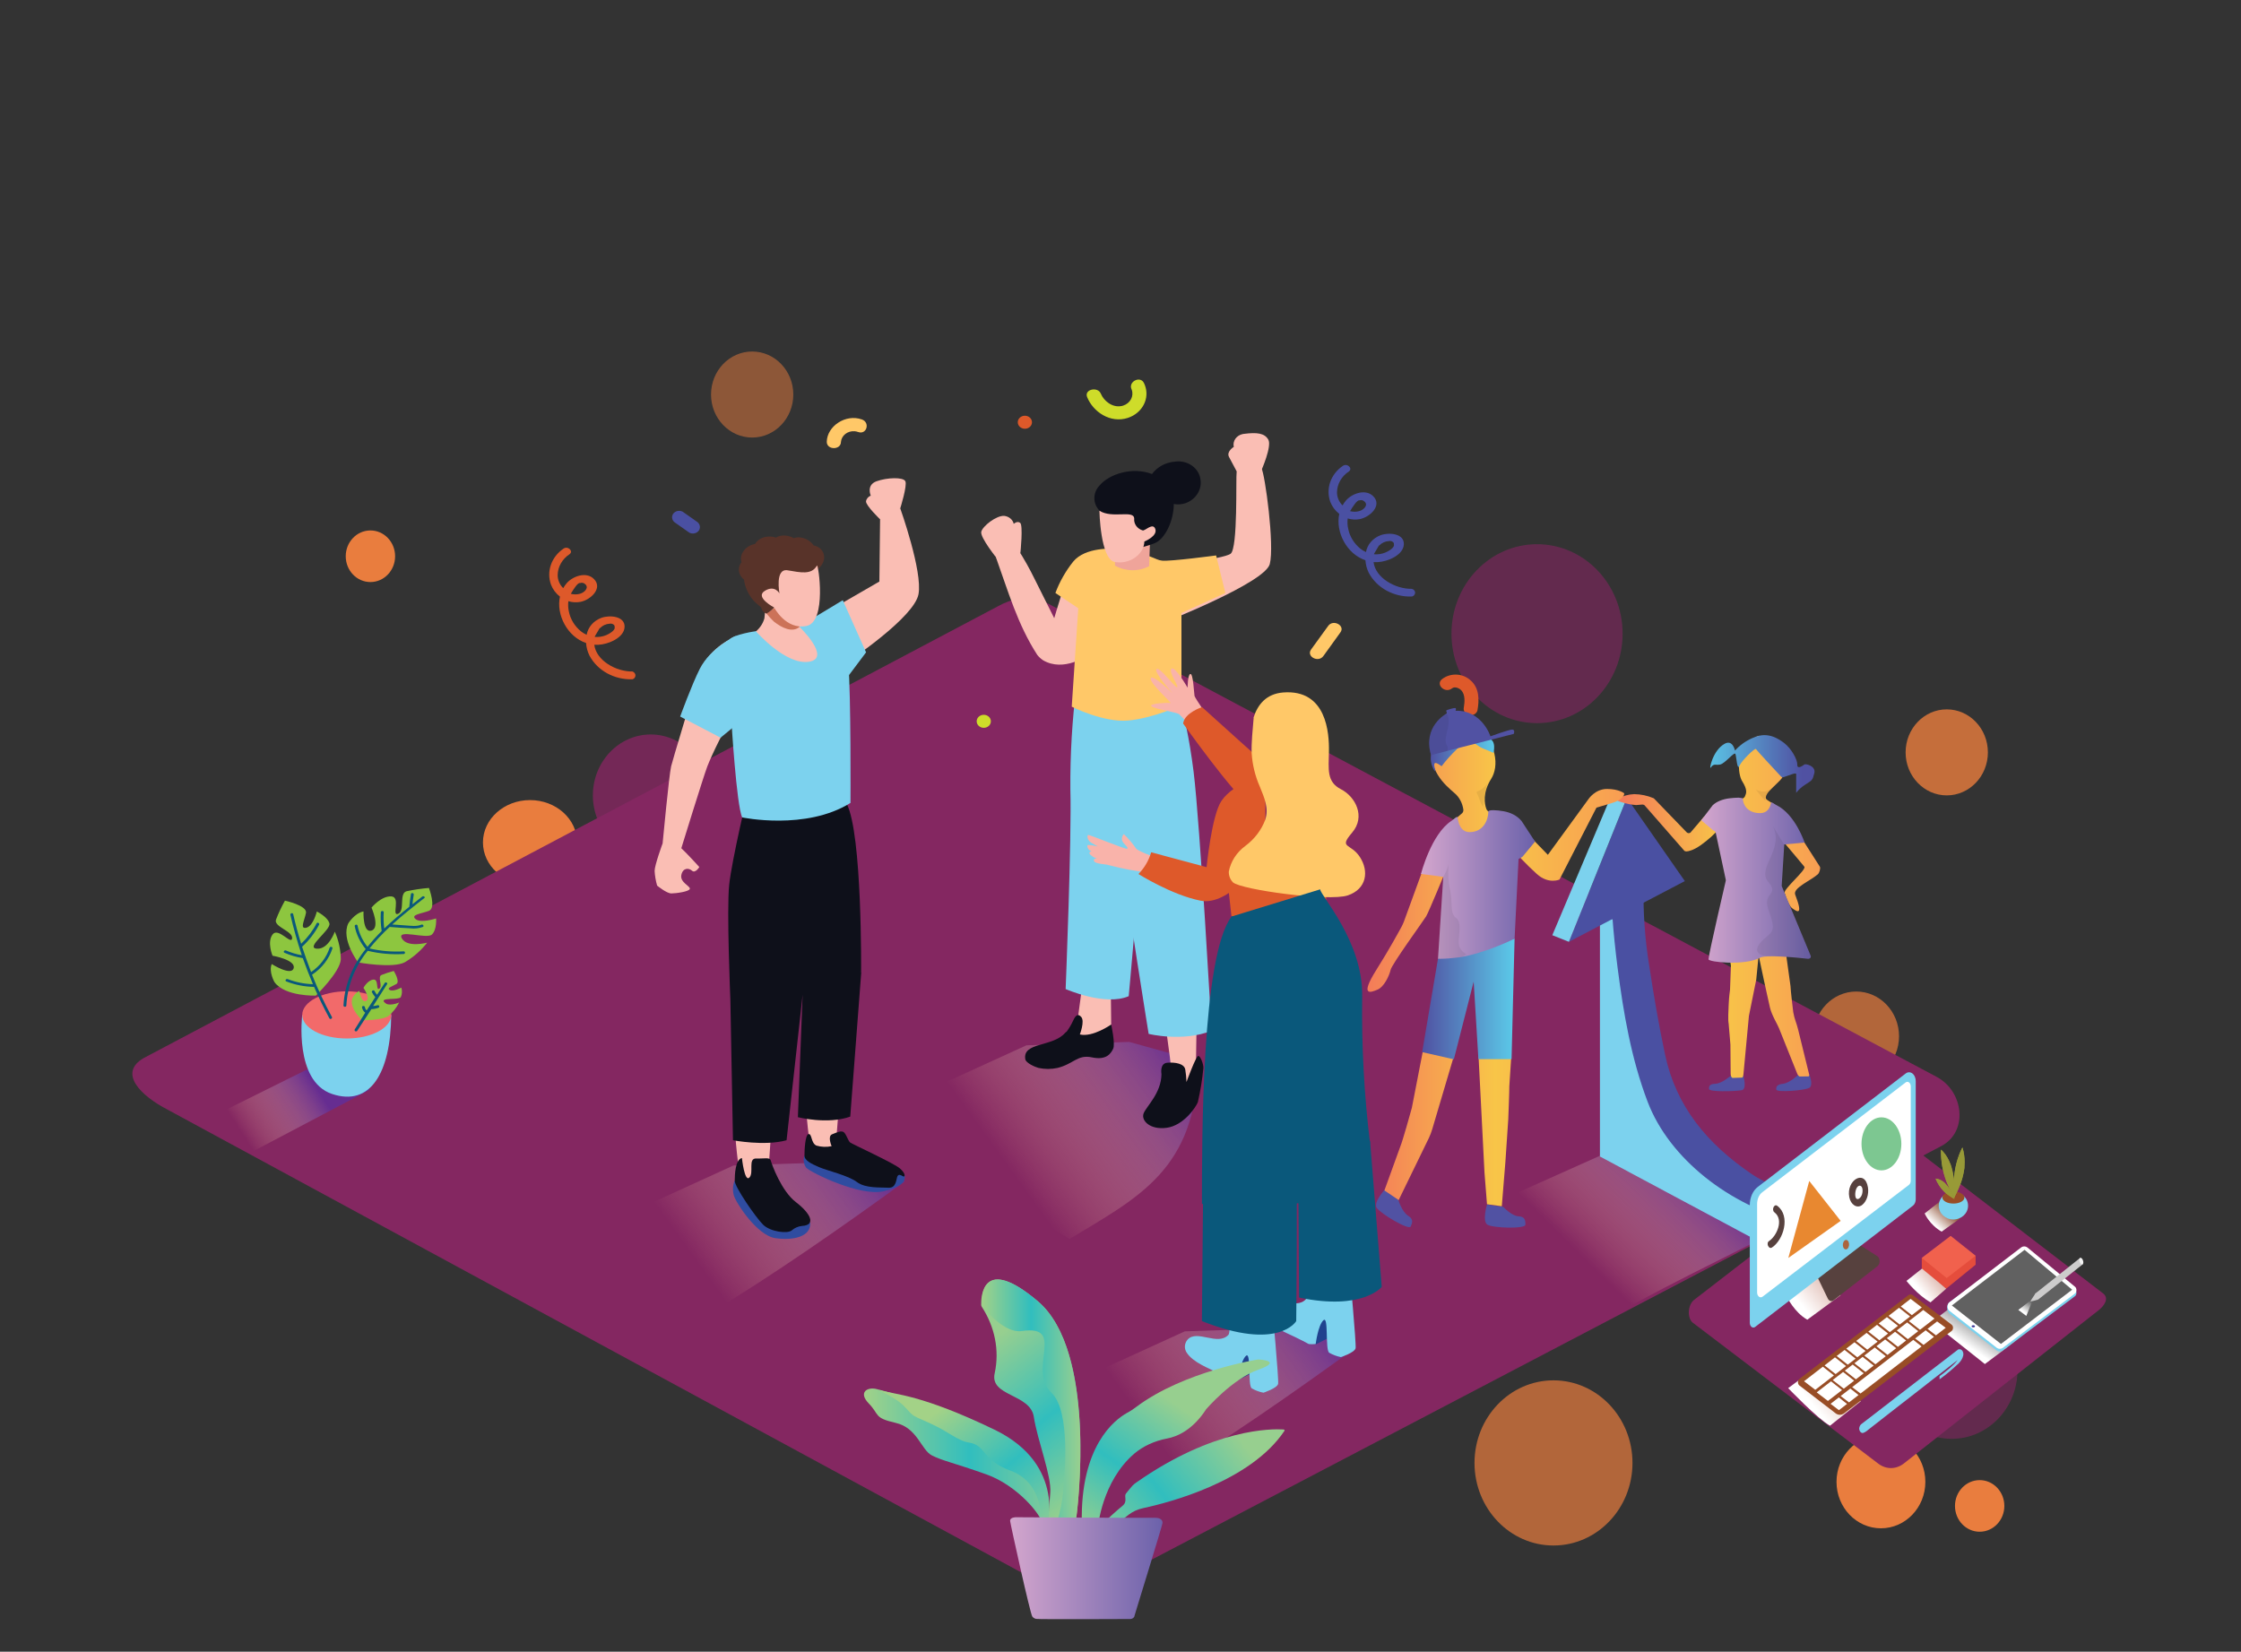 <?xml version="1.0" encoding="utf-8"?>
<!-- Generator: Adobe Illustrator 16.0.0, SVG Export Plug-In . SVG Version: 6.00 Build 0)  -->
<!DOCTYPE svg PUBLIC "-//W3C//DTD SVG 1.1//EN" "http://www.w3.org/Graphics/SVG/1.1/DTD/svg11.dtd">
<svg version="1.1" id="Layer_1" xmlns="http://www.w3.org/2000/svg" xmlns:xlink="http://www.w3.org/1999/xlink" x="0px" y="0px"
	 width="730.543px" height="538.451px" viewBox="0 0 730.543 538.451" enable-background="new 0 0 730.543 538.451"
	 xml:space="preserve">
<rect x="0" y="0" width="730.543" height="538.451" fill="#333333" stroke="none"/>
<path opacity="0.8" fill="#842661" d="M194.241,272.758c11.849,0,21.455,10.047,21.455,22.435c0,12.392-9.605,22.439-21.455,22.439
	s-21.457-10.048-21.457-22.439C172.785,282.805,182.392,272.758,194.241,272.758z"/>
<ellipse opacity="0.6" fill="#842661" cx="158.302" cy="322.677" rx="14.482" ry="15.144"/>
<ellipse fill="#E97D3E" cx="172.785" cy="274.633" rx="15.348" ry="13.802"/>
<ellipse opacity="0.6" fill="#842661" cx="636.23" cy="446.628" rx="21.457" ry="22.434"/>
<ellipse fill="#E97D3E" cx="120.754" cy="181.339" rx="8.047" ry="8.413"/>
<ellipse opacity="0.8" fill="#842661" cx="212.121" cy="259.298" rx="18.848" ry="19.859"/>
<path opacity="0.7" fill="#E97D3E" d="M506.422,449.995c14.221,0,25.749,12.052,25.749,26.92c0,14.869-11.528,26.921-25.749,26.921
	c-14.217,0-25.747-12.052-25.747-26.921C480.675,462.046,492.205,449.995,506.422,449.995z"/>
<ellipse opacity="0.7" fill="#E97D3E" cx="605.118" cy="337.821" rx="13.946" ry="14.581"/>
<path opacity="0.6" fill="#842661" d="M501.062,177.412c15.402,0,27.889,13.059,27.889,29.166c0,16.108-12.486,29.164-27.889,29.164
	c-15.406,0-27.896-13.056-27.896-29.164C473.166,190.47,485.655,177.412,501.062,177.412z"/>
<ellipse opacity="0.5" fill="#E97D3E" cx="245.199" cy="128.616" rx="13.41" ry="14.022"/>
<ellipse opacity="0.1" fill="#E97D3E" cx="202.287" cy="407.928" rx="13.409" ry="14.022"/>
<ellipse opacity="0.8" fill="#E97D3E" cx="634.62" cy="245.276" rx="13.411" ry="14.022"/>
<ellipse fill="#E97D3E" cx="613.165" cy="483.085" rx="14.482" ry="15.144"/>
<ellipse fill="#E97D3E" cx="645.349" cy="490.936" rx="8.046" ry="8.414"/>
<title>PP</title>
<path fill="#842761" d="M332.139,512.192L54.734,361.798c-8.829-4.545-16.408-12.006-7.795-16.919l278.407-147.252
	c4.184-2.378,10.528-3.936,14.773-1.67l291.203,155.096c8.83,4.701,10.419,17.84,1.543,22.555L368.751,511.952
	C357.455,517.974,343.528,518.066,332.139,512.192z"/>
<linearGradient id="SVGID_1_" gradientUnits="userSpaceOnUse" x1="625.562" y1="753.208" x2="659.949" y2="787.843" gradientTransform="matrix(1 0 0 -1 -108.9 1163.765)">
	<stop  offset="0" style="stop-color:#FCC49F;stop-opacity:0"/>
	<stop  offset="1" style="stop-color:#662D91"/>
</linearGradient>
<path fill="url(#SVGID_1_)" d="M587.625,396.925l-35.501-21.661h-27.182l-55.214,24.721l47.079,34.138
	C539.268,420.587,563.237,409.712,587.625,396.925z"/>
<linearGradient id="SVGID_2_" gradientUnits="userSpaceOnUse" x1="479.884" y1="702.937" x2="535.326" y2="742.945" gradientTransform="matrix(1 0 0 -1 -108.9 1163.765)">
	<stop  offset="0" style="stop-color:#FCC49F;stop-opacity:0"/>
	<stop  offset="1" style="stop-color:#662D91"/>
</linearGradient>
<path fill="url(#SVGID_2_)" d="M442.189,439.148l-22.459-6.229l-33.51,1.104l-52.48,23.973l43.419,25.004
	C399.695,469.418,421.073,454.439,442.189,439.148z"/>
<linearGradient id="SVGID_3_" gradientUnits="userSpaceOnUse" x1="435.267" y1="786.469" x2="490.71" y2="826.493" gradientTransform="matrix(1 0 0 -1 -108.9 1163.765)">
	<stop  offset="0" style="stop-color:#FCC49F;stop-opacity:0"/>
	<stop  offset="1" style="stop-color:#662D91"/>
</linearGradient>
<path fill="url(#SVGID_3_)" d="M390.578,345.899l-22.46-6.23l-33.509,1.104l-52.481,23.971l66.558,39.149
	C371.099,390.314,390.113,381.295,390.578,345.899z"/>
<linearGradient id="SVGID_4_" gradientUnits="userSpaceOnUse" x1="332.75" y1="757.004" x2="388.191" y2="797.011" gradientTransform="matrix(1 0 0 -1 -108.9 1163.765)">
	<stop  offset="0" style="stop-color:#FCC49F;stop-opacity:0"/>
	<stop  offset="1" style="stop-color:#662D91"/>
</linearGradient>
<path fill="url(#SVGID_4_)" d="M295.063,385.078l-22.458-6.233l-33.511,1.106l-52.48,23.97l43.498,25.02
	C252.555,415.362,273.948,400.368,295.063,385.078z"/>
<linearGradient id="SVGID_5_" gradientUnits="userSpaceOnUse" x1="187.787" y1="794.217" x2="211.854" y2="809.666" gradientTransform="matrix(1 0 0 -1 -108.9 1163.765)">
	<stop  offset="0" style="stop-color:#FCC49F;stop-opacity:0"/>
	<stop  offset="1" style="stop-color:#662D91"/>
</linearGradient>
<polyline fill="url(#SVGID_5_)" points="101.612,347.894 64.396,366.374 80.388,376.438 120.628,355.229 "/>
<path fill="#7CD2EE" d="M98.525,330.862c0,0-2.733,21.592,9.708,25.769c12.44,4.177,19.109-6.697,19.31-25.769"/>
<ellipse fill="#F26A6A" cx="113.034" cy="330.86" rx="14.509" ry="7.688"/>
<path fill="#8DC63F" d="M116.754,313.757c0,0-5.696-7.547-3.21-12.742c0,0,2.053-3.356,4.955-3.88c0,0-0.293,7.149,2.608,6.244
	c2.902-0.906,0-7.489,0-7.489s3.087-3.781,6.39-3.667c3.303,0.112,0,6.682,2.315,5.663c2.315-1.021,0.139-6.685,2.763-7.35
	c2.39-0.501,4.813-0.856,7.254-1.063c0,0,2.47,6.528,0,7.463c-2.469,0.934-6.097,1.246-4.353,2.69
	c1.744,1.445,6.684-0.213,6.684-0.213s0.309,3.667-1.374,5.253c-1.682,1.588-11.545-1.925-9.802,1.232
	c1.744,3.158,8.259,1.417,8.259,1.417c-1.958,2.524-4.42,4.685-7.256,6.371C128.067,315.812,116.754,313.757,116.754,313.757z"/>
<path fill="#8DC63F" d="M118.082,332.631c0,0-4.106-3.723-3.304-6.925c0.405-1.13,1.245-2.086,2.362-2.688
	c0,0,0.663,4.091,2.207,3.282c1.544-0.805-0.864-4.247-0.864-4.247s1.296-2.449,3.196-2.703c1.898-0.255,0.771,3.794,1.975,2.943
	c1.205-0.848-0.695-3.808,0.71-4.445c1.299-0.52,2.635-0.958,3.998-1.316c0,0,2.162,3.455,0.864,4.248
	c-1.296,0.792-3.318,1.303-2.16,1.954s3.765-0.779,3.765-0.779c0.325,1.026,0.265,2.122-0.169,3.114
	c-0.771,1.062-6.776,0-5.417,1.657c1.358,1.657,4.877,0.085,4.877,0.085c-0.818,1.627-1.965,3.097-3.38,4.332
	C124.734,332.66,118.082,332.631,118.082,332.631z"/>
<path fill="#8DC63F" d="M102.954,324.575c0,0-10.002,0.354-13.459-4.374c0,0-1.976-3.385-0.91-5.919c0,0,6.421,4.063,7.146,1.331
	c0.725-2.732-6.885-4.049-6.885-4.049s-1.852-4.391,0-6.911c1.853-2.518,6.174,3.597,6.391,1.22c0.216-2.38-6.065-3.697-5.263-6.075
	c0.82-2.119,1.795-4.187,2.917-6.188c0,0,7.317,1.6,6.854,4.007c-0.464,2.406-2.131,5.38,0.138,4.813
	c2.269-0.567,3.396-5.28,3.396-5.28s3.534,1.727,4.105,3.879c0.572,2.151-7.979,7.901-4.135,8.241
	c3.843,0.338,5.896-5.551,5.896-5.551c1.269,2.871,1.934,5.936,1.96,9.034C110.873,316.901,102.954,324.575,102.954,324.575z"/>
<path fill="#0A587B" d="M137.653,292.279l-3.195,2.506c0.107-1.034,0.247-2.066,0.417-3.1c0.093-0.554-0.818-0.779-0.911-0.227
	c-0.237,1.376-0.417,2.765-0.541,4.161c-2.809,2.251-5.587,4.617-8.165,7.079c-0.223-1.757-0.279-3.527-0.17-5.294
	c0-0.553-0.911-0.553-0.942,0c-0.121,2.043-0.028,4.091,0.278,6.116c-1.646,1.638-3.192,3.358-4.631,5.155
	c-1.625-2.061-2.733-4.426-3.241-6.925c-0.108-0.552-1.019-0.313-0.91,0.227c0.538,2.656,1.731,5.164,3.488,7.334l0.092,0.085
	c-4.362,5.336-6.889,11.744-7.254,18.406c0,0.552,0.927,0.552,0.941,0c0.341-6.449,2.764-12.658,6.961-17.841
	c3.813,0.93,7.765,1.283,11.7,1.048c0.603,0,0.603-0.906,0-0.861c-3.735,0.219-7.485-0.103-11.113-0.951
	c2.001-2.479,4.199-4.823,6.576-7.008h0.077c2.207,0.185,4.415,0.354,6.622,0.439c1.386,0.182,2.802,0.03,4.106-0.439
	c0.54-0.255,0-0.99-0.479-0.751c-1.544,0.709-3.658,0.326-5.294,0.242c-1.405-0.072-2.794-0.185-4.199-0.299
	c3.365-3.059,6.977-5.903,10.465-8.608C138.765,292.534,138.117,291.926,137.653,292.279z"/>
<path fill="#0A587B" d="M108.387,309.141c0.026-0.24-0.167-0.455-0.429-0.478c-0.203-0.019-0.396,0.081-0.481,0.253
	c-1.024,3.193-3.154,5.995-6.066,7.984c-1.029-2.729-2.006-5.479-2.933-8.255c2.28-2.084,4.155-4.514,5.542-7.179
	c0.262-0.495-0.556-0.934-0.819-0.438c-1.277,2.448-2.977,4.69-5.031,6.64c-0.988-3.186-1.853-6.397-2.594-9.654
	c-0.124-0.555-1.034-0.312-0.91,0.227c1.029,4.445,2.269,8.833,3.72,13.168c-1.781-0.32-3.512-0.84-5.156-1.545
	c-0.54-0.24-1.034,0.51-0.479,0.75c1.891,0.826,3.896,1.412,5.958,1.742l0,0c1.003,2.831,2.114,5.663,3.303,8.496
	c-2.826-0.083-5.61-0.644-8.211-1.656c-0.557-0.214-1.034,0.523-0.479,0.749c2.866,1.128,5.943,1.733,9.061,1.784
	c1.513,3.474,3.18,6.89,5,10.251c0.279,0.495,1.082,0,0.819-0.44c-2.438-4.477-4.603-9.076-6.483-13.774l0,0
	C104.925,315.649,107.271,312.616,108.387,309.141z"/>
<path fill="#0A587B" d="M125.49,320.357l-2.592,3.95c-0.316-0.393-0.591-0.809-0.819-1.248c-0.262-0.508-1.08,0-0.817,0.439
	c0.294,0.56,0.656,1.088,1.08,1.571l0,0l-2.809,4.333c-0.312-0.276-0.512-0.64-0.571-1.033c0-0.553-1.019-0.553-0.941,0
	c0.083,0.693,0.454,1.333,1.034,1.784l-3.442,5.479c-0.1,0.224,0.017,0.479,0.261,0.572c0.198,0.074,0.425,0.021,0.558-0.135
	l4.63-7.079c0.778-0.03,1.544-0.177,2.269-0.438c0.571-0.17,0.324-1.007-0.247-0.837c-0.476,0.139-0.968,0.225-1.466,0.257
	l4.631-7.236c0.015-0.242-0.186-0.45-0.45-0.464C125.688,320.268,125.579,320.296,125.49,320.357z"/>
<path fill="#FABEB4" d="M362.239,333.992l-0.11-10.025l-9.629-0.367l-2.039,15.064C350.461,338.664,360.169,339.499,362.239,333.992
	z"/>
<path fill="#7CD2EE" d="M350.938,223.453c-1.431,11.279-2.1,22.626-2.006,33.982c0.463,15.247-1.543,65.002-1.543,65.002
	s12.843,5.663,20.56,2.322c0,0,3.087-33.104,3.473-44.048c0.387-10.945-2.054-56.31-2.054-56.31"/>
<path fill="#0E101A" d="M362.239,333.992c0,0-6.037,4.247-10.22,3.241c0,0,1.652-4.247,0.48-5.663
	c-1.175-1.416-2.009-0.296-2.688,1.203c-0.559,1.224-1.246,2.395-2.053,3.497c-0.146,0.149-0.313,0.284-0.494,0.396
	c-3.998,4.729-13.983,2.988-13.026,8.651c0.2,1.232,3.18,2.534,4.32,2.832c2.03,0.442,4.146,0.442,6.175,0
	c5.325-1.332,6.513-4.448,11.237-3.441c4.723,1.005,6.174-1.273,6.914-2.832C363.627,340.319,362.239,333.992,362.239,333.992z"/>
<path fill="#FABEB4" d="M377.458,318.26c1.867,11.257,4.369,28.558,4.259,30.117c-0.154,2.208,4.399,11.184,8.136-0.439
	c0,0,0.37-18.28,0.216-29.424C385.863,318.639,381.653,318.554,377.458,318.26z"/>
<path fill="#0E101A" d="M378.63,350.147c0,0-0.662-3.484,1.898-3.695c2.563-0.214,5.496,0.282,5.85,2.18
	c0.226,1.358,0.359,2.73,0.403,4.105c0,0,3.086-8.496,3.842-8.496c0.757,0,1.729,2.832,1.668,3.923
	c-0.356,3.744-0.961,7.465-1.807,11.144c-0.647,1.67-4.63,7.603-10.142,8.353c-5.51,0.751-8.428-2.406-7.532-4.699
	C373.705,360.666,378.583,356.347,378.63,350.147z"/>
<path fill="#7CD2EE" d="M361.296,227.687c0,0,3.35,40.225,4.739,53.152c1.39,12.926,8.411,56.21,8.411,56.21
	s11.053,2.746,20.516-1.019c0,0-3.753-67.524-5.866-84.486c-2.78-22.23-7.718-33.004-7.718-33.004"/>
<path fill="#FABEB4" d="M378.013,184.686c0,0,20.731-2.378,23.152-4.164c2.424-1.783,1.668-24.819,1.963-26.618
	c0.291-1.797,6.93-3.256,8.087-1.303c1.158,1.954,4.322,25.202,2.717,31.291s-34.158,18.889-34.158,18.889L378.013,184.686z"/>
<path fill="#FABEB4" d="M349.844,183.454c-1.697,2.634-6.176,18.08-6.176,18.08l-6.373-12.743c-1.622-3.318-3.435-6.556-5.434-9.698
	l-7.208,2.564c3.967,10.987,7.007,21.833,13.506,31.871c0.536,0.676,1.188,1.268,1.93,1.756c6.637,3.822,14.262-1.289,15.636-2.507
	l5.447-32.89C360.093,178.328,351.542,180.82,349.844,183.454z"/>
<path fill="#FABEB4" d="M381.872,186.216c-7.701-2.561-15.673-4.37-23.787-5.396h-1.017c-1.244,5.769-3.881,11.207-7.719,15.915
	c3.474,1.133,23.631,6.429,31.024,7.874C390.007,184.8,387.088,192.403,381.872,186.216z"/>
<path fill="#FABEB4" d="M332.648,180.211c0,0,0.927-9.033-0.093-9.77c-1.018-0.735-2.083,0.34-2.083,0.34
	c-0.322-1.382-1.56-2.425-3.086-2.605c-2.58-0.184-7.087,3.356-7.504,5.196c-0.416,1.84,5.125,8.708,5.125,8.708L332.648,180.211z"
	/>
<path fill="#FABEB4" d="M403.743,154.796c0,0-2.13-4.021-3.087-5.804c-0.957-1.784,1.544-3.313,1.544-3.313
	c-0.442-1.904,0.88-3.778,2.955-4.186c0.151-0.029,0.303-0.05,0.455-0.063c4.106-0.51,6.654-0.255,7.858,1.911
	c1.203,2.167-2.286,10.039-2.286,10.039"/>
<path fill="#FFC868" d="M363.611,178.952c-0.679-0.1-9.786-0.723-13.768,4.148c-2.479,3.117-4.429,6.559-5.789,10.208l7.455,4.985
	l-2.13,32.083c0,0,10.281,5.225,18.354,4.517s17.41-4.985,17.41-4.985V199.85l14.31-6.528l-3.009-12.247
	c0,0-14.973,1.995-17.629,1.698C376.16,182.476,376.207,180.779,363.611,178.952z"/>
<path fill="#EFA49A" d="M375.08,171.164l-11.607,2.535v10.69c3.39,1.93,7.66,2.006,11.13,0.197
	C374.746,180.112,374.905,175.639,375.08,171.164z"/>
<path fill="#0E101A" d="M391.318,156.156c-0.547-3.641-4.208-6.187-8.177-5.685c-0.052,0.005-0.104,0.014-0.158,0.021
	c-3.016,0.25-5.749,1.732-7.439,4.036c-6.514-2.478-14.077,0.084-17.104,3.751c-2.251,2.348-2.251,5.865,0,8.212l11.854,12.374
	c2.115-0.426,4.182-1.034,6.176-1.811c3.38-1.416,6.173-7.378,6.173-12.743c1.259,0.226,2.559,0.137,3.769-0.256
	C389.893,162.835,391.947,159.526,391.318,156.156z"/>
<path fill="#FABEB4" d="M358.395,166.492c0,0,0.293,15.688,4.954,16.708c3.563,0.64,7.169-0.913,8.908-3.837
	c0.488-0.88,0.762-1.846,0.801-2.832c0,0,4.338-1.742,3.567-4.05c-0.772-2.308-3.443,0.75-4.153,0.424
	c-1.773-0.54-2.907-2.13-2.731-3.837C369.646,166.082,362.578,169.182,358.395,166.492z"/>
<path fill="#FABEB4" d="M255.225,229.215c0,0-12.812-22.385,1.234-22.172l30.208-17.458l0.231-20.247l6.576-3.61
	c0,0,7.361,20.614,5.942,28.019c-1.421,7.406-21.734,21.31-26.766,24.454C265.859,222.434,255.225,229.215,255.225,229.215z"/>
<polyline fill="#7CD2EE" points="260.549,204.211 274.734,195.673 282.329,212.664 274.734,222.788 "/>
<path fill="#2F4CA0" d="M262.248,376.694c-0.489,1.348-0.272,2.825,0.585,4.007c1.467,1.528,17.705,9.558,25.346,7.618
	c7.641-1.94,6.792-4.248,6.713-5.409"/>
<path fill="#2F4CA0" d="M239.45,384.919c-0.579,1.546-0.66,3.212-0.231,4.8c0.741,2.479,7.58,13.083,13.583,13.932
	c6.004,0.851,11.655-0.564,11.314-5.067"/>
<path fill="#FABEB4" d="M257.031,322.337c0,0-2.81,13.777-3.458,18.406c-0.648,4.632-3.087,41.26-3.087,41.26
	s-5.325,6.726-7.81,5.083c-2.485-1.644-4.492-31.149-3.303-42.958c1.188-11.81,3.519-28.616,3.519-28.616"/>
<path fill="#FABEB4" d="M277.235,308.93c0.309,0.637-4.723,63.912-4.723,63.912s-3.844,3.964-8.367,1.729
	c0,0-5.789-42.789,0.216-60.047"/>
<path fill="#0E101A" d="M244.049,257.334c0,0-5.48,22.91-6.344,31.149c-0.864,8.241,0.387,37.366,0.387,37.366
	s17.827,8.609,24.187-4.745c0,0,3.581,3.767,18.43-4.246c0,0,0.402-45.067-4.707-54.852
	C270.892,252.224,245.593,253.653,244.049,257.334z"/>
<path fill="#FABEB4" d="M237.659,208.6c-5.08,2.751-8.782,7.219-10.31,12.445c-2.608,8.821-7.903,26.08-8.567,28.771
	c-0.663,2.69-2.778,25.133-2.778,25.133s-2.608,7.079-2.608,8.977c0.094,1.615,0.369,3.22,0.818,4.786c0,0,3.088,2.548,4.631,2.548
	c1.543,0,5.866-0.596,6.036-1.501c0.169-0.905-3.257-2.096-2.778-4.488c0.478-2.394,2.408-2.394,3.488-1.415
	c1.081,0.977,2.377-1.205,2.377-1.205s-3.921-4.331-5.866-6.129c0,0,7.178-23.265,8.474-26.661
	c1.296-3.398,6.344-14.075,7.903-15.023c1.559-0.949,7.101,0.85,11.174-10.222C253.727,213.542,237.659,208.6,237.659,208.6z"/>
<path fill="#7CD2EE" d="M276.525,216.302c-0.462-4.955-2.5-10.929-8.366-12.502c-1.779-0.423-3.631-0.514-5.449-0.27l-7.1,0.977
	l-9.169,1.26c0,0-7.192,0.978-8.767,2.832c0,0,8.752,3.964,8.381,12.573c-0.247,6.032-2.979,14.158-7.625,13.72
	c0,0,1.637,27.609,3.52,31.588c0,0,20.76,4.36,35.3-4.729C277.251,261.766,277.452,226.101,276.525,216.302z"/>
<path fill="#FABEB4" d="M249.19,195.673c0.252,1.962,0.252,3.943,0,5.904c-0.451,1.629-1.406,3.104-2.749,4.248
	c0,0,9.647,11.059,17.242,9.911c7.594-1.146-3.087-11.411-3.087-11.411s0.834,0.241,0.71-2.959"/>
<path fill="#0E101A" d="M241.858,377.515c0,0,0.848,7.942,2.422,6.385c1.575-1.558-0.556-6.329,2.239-6.229
	c2.794,0.101,4.445-0.496,4.755,0.693c0.308,1.189,3.442,9.913,8.181,13.536c4.739,3.626,6.744,7.504,1.976,7.76
	c-1.234,0.134-2.386,0.632-3.288,1.415c-1.328,1.233-7.009,0.51-9.37-1.813c-2.362-2.321-9.261-12.288-9.261-14.329
	C239.512,382.896,239.727,377.981,241.858,377.515z"/>
<path fill="#0E101A" d="M271.108,373.65c0,0-1.437-3.243,0.154-3.867c1.59-0.622,3.179-1.414,3.967-0.536
	c0.787,0.877,1.265,2.66,1.883,3.186c0.617,0.523,14.232,6.711,16.268,8.495c2.039,1.784,1.623,2.917,1.004,2.563
	c-0.616-0.353-1.435-0.864-1.837,0c-0.4,0.862-0.339,3.865-2.901,3.711c-2.563-0.156-7.532,0.254-10.296-1.856
	c-2.762-2.11-9.725-3.724-12.348-4.856c-2.624-1.132-4.754-2.18-4.754-3.794s0.2-6.811,1.343-6.98
	c1.141-0.171,0.74,2.931,2.547,3.752C267.745,373.941,269.463,374.005,271.108,373.65z"/>
<path fill="#CC7258" d="M260.704,204.31l-0.092-0.099l-7.718-6.344l-2.995,2.181c0.732,0.902,1.519,1.761,2.361,2.578
	C254.87,204.692,258.328,206.406,260.704,204.31z"/>
<path fill="#583329" d="M267.619,179.037c-0.63-0.628-1.463-1.054-2.376-1.218c-0.198-0.304-0.43-0.589-0.694-0.849
	c-1.048-1.051-2.495-1.693-4.044-1.798c-0.578-0.031-1.154,0.066-1.683,0.283c-0.888-0.49-1.886-0.79-2.917-0.877
	c-1.049-0.091-2.1,0.148-2.979,0.679c-1.456-0.5-3.068-0.459-4.492,0.114c-0.982,0.412-1.792,1.102-2.315,1.968
	c-1.681,0.282-3.13,1.251-3.937,2.633c-0.641,1-0.809,2.197-0.462,3.313c-0.966,1.204-1.131,2.799-0.433,4.148
	c0.306,0.594,0.749,1.121,1.296,1.544c-0.01,0.142-0.01,0.284,0,0.425c0.332,1.925,1.104,3.764,2.27,5.395
	c0.494,0.68,1.063,1.311,1.698,1.882c0.417,0.384,0.85,0.737,1.297,1.091s0.355,0.538,0.309,0.225
	c0.107,0.934,0.784,1.73,1.744,2.054c2.065-1.247,3.677-3.032,4.631-5.125c0.167-0.281,0.551-0.385,0.858-0.231
	c0.106,0.053,0.194,0.134,0.252,0.231l8.397-8.24c2.044-0.426,3.703-1.792,4.384-3.61
	C268.949,181.691,268.644,180.157,267.619,179.037z"/>
<path fill="#FABEB4" d="M266.307,184.389c0.447-0.794,3.336,18.32-3.395,19.679c-6.731,1.359-10.543-6.018-10.543-6.018
	s-6.391-3.327-3.087-5.407c3.304-2.083,4.815,0.806,4.815,0.806s-1.543-8.226,2.64-7.532
	C260.92,186.612,264.532,187.518,266.307,184.389z"/>
<path fill="#0E101A" d="M238.092,325.822l0.848,45.901c0,0,10.265,1.983,17.474,0l5.232-47.416l-1.543,39.898
	c0,0,9.616,2.464,17.071-0.184l3.598-47.177"/>
<path fill="#7CD2EE" d="M239.65,207.397c0,0-8.056,3.823-11.514,10.619c-2.639,5.197-6.406,15.575-6.406,15.575l13.167,6.896
	l5.928-4.886c0,0,7.3-8.495,7.501-13.367C248.525,217.365,246.226,207.708,239.65,207.397z"/>
<path fill="#FABEB4" d="M286.944,169.338c0,0-4.738-4.545-4.631-5.904c0.127-0.824,0.711-1.527,1.543-1.855
	c0,0-1.543-3.454,1.885-4.686c3.426-1.232,8.736-1.416,9.399,0s-1.666,8.835-1.666,8.835S289.26,171.787,286.944,169.338z"/>
<path fill="#4A50A2" d="M460.222,191.963c-5.324,0.086-11.809-3.54-12.456-8.707c0.438,0.025,0.874,0.025,1.311,0
	c3.243-0.128,8.461-2.294,8.567-5.849c0.109-3.553-4.938-3.907-7.577-2.93c-2.524,0.946-4.33,3.027-4.771,5.494
	c-0.66-0.294-1.278-0.667-1.835-1.105c-2.1-1.718-3.504-4.04-3.983-6.583c-0.232-1.077-0.279-2.18-0.138-3.271
	c1.261,0.394,2.614,0.473,3.919,0.227c3.258-0.608,7.41-4.404,4.432-7.434c-2.486-2.549-6.854-0.949-8.83,1.259
	c-0.464,0.527-0.869,1.097-1.204,1.7c-1.166-1.154-1.813-2.673-1.805-4.248c0.03-2.704,1.463-5.232,3.858-6.809
	c1.42-1.021-0.571-2.833-1.977-1.813c-3.965,2.705-5.6,7.432-4.06,11.738c0.583,1.511,1.588,2.853,2.918,3.894
	c-1.281,5.917,2.424,13.068,8.521,15.122c0.089,1.425,0.466,2.822,1.111,4.12c2.598,4.885,8.093,7.905,14.015,7.703
	c0.755-0.17,1.214-0.867,1.03-1.559C461.142,192.44,460.737,192.073,460.222,191.963z M447.996,180.425l1.544-2.621h0.123
	c0.781-0.832,1.894-1.342,3.088-1.416c0.652-0.159,1.336,0.126,1.637,0.681c0.027,0.116,0.027,0.236,0,0.354
	c0.386,1.175-2.038,2.393-2.7,2.675c-1.184,0.502-2.487,0.707-3.782,0.595c0.046-0.099,0.061-0.184,0.076-0.268H447.996z
	 M443.15,163.136c0.528-0.2,1.134-0.094,1.543,0.269c1.544,1.161-0.092,2.832-1.635,3.228l0,0c-0.964,0.259-1.987,0.259-2.948,0
	C441.02,165.118,442.439,162.896,443.15,163.136z"/>
<path fill="#DE592A" d="M206.187,218.908c-5.326,0.085-11.808-3.54-12.457-8.708c0.438,0.027,0.875,0.027,1.313,0
	c3.241-0.126,8.458-2.293,8.566-5.847c0.108-3.554-4.939-3.908-7.579-2.93c-2.537,0.947-4.351,3.041-4.785,5.521
	c-0.661-0.295-1.278-0.665-1.836-1.105c-2.1-1.718-3.503-4.039-3.983-6.583c-0.233-1.077-0.279-2.18-0.139-3.271
	c1.262,0.396,2.615,0.473,3.921,0.228c3.256-0.609,7.409-4.403,4.429-7.434c-2.484-2.548-6.853-0.949-8.829,1.261
	c-0.465,0.525-0.869,1.096-1.204,1.698c-1.167-1.154-1.812-2.673-1.806-4.248c0.031-2.703,1.464-5.232,3.858-6.81
	c1.42-1.02-0.571-2.832-1.975-1.813c-3.966,2.705-5.6,7.432-4.06,11.738c0.582,1.511,1.588,2.854,2.917,3.894
	c-1.282,5.919,2.423,13.069,8.52,15.123c0.09,1.424,0.466,2.82,1.112,4.119c2.598,4.886,8.092,7.907,14.015,7.703
	c0.738-0.219,1.13-0.985,0.893-1.662C206.94,219.385,206.603,219.075,206.187,218.908z M193.961,207.368l1.543-2.619h0.124
	c0.781-0.832,1.892-1.342,3.087-1.416c0.653-0.159,1.336,0.126,1.637,0.679c0.027,0.118,0.027,0.238,0,0.354
	c0.386,1.175-2.038,2.394-2.702,2.677c-1.181,0.5-2.486,0.707-3.781,0.594c0.046-0.113,0.062-0.184,0.077-0.27H193.961z
	 M189.115,190.08c0.527-0.2,1.133-0.094,1.543,0.27c1.543,1.161-0.092,2.831-1.636,3.228l0,0c-0.962,0.259-1.986,0.259-2.949,0
	C186.985,192.049,188.389,189.798,189.115,190.08z"/>
<path fill="#DE592A" d="M479.237,221.669c-2.524-2.228-6.476-2.343-9.151-0.27c-2.238,1.813,1.049,4.815,3.271,3.002
	c0.911-0.736,2.484,0,3.088,0.737c1.219,1.416,1.033,3.681,0.771,5.351c-0.31,1.109,0.363,2.25,1.543,2.621
	c1.213,0.313,2.477-0.314,2.855-1.416C482.264,228.195,482.295,224.174,479.237,221.669z"/>
<path fill="#FFC868" d="M280.971,136.744c-5.325-1.897-11.361,2.209-11.454,7.292c0,2.732,4.631,2.732,4.631,0
	c0.182-2.075,2.162-3.619,4.421-3.452c0.406,0.03,0.804,0.115,1.181,0.252C282.53,141.827,283.734,137.721,280.971,136.744z"/>
<path fill="#DE592A" d="M334.1,135.527c-1.278,0-2.315,0.95-2.315,2.124c0,1.173,1.037,2.124,2.315,2.124
	c1.279,0,2.315-0.951,2.315-2.124C336.415,136.477,335.379,135.527,334.1,135.527z"/>
<path fill="#CEDC2A" d="M320.702,233.024c-1.279,0-2.315,0.951-2.315,2.124s1.036,2.124,2.315,2.124
	c1.277,0,2.315-0.951,2.315-2.124S321.979,233.024,320.702,233.024z"/>
<path fill="#FFC868" d="M432.979,204.041l-5.573,7.688c-1.65,2.294,2.362,4.417,3.998,2.139l5.542-7.689
	C438.628,203.956,434.613,201.761,432.979,204.041z"/>
<path fill="#4A50A2" d="M227.039,169.976l-4.491-3.158c-1.105-0.581-2.515-0.241-3.164,0.765c-0.608,1.016-0.242,2.292,0.833,2.902
	l4.492,3.158c1.105,0.581,2.515,0.241,3.165-0.765C228.481,171.86,228.115,170.585,227.039,169.976z"/>
<path fill="#CEDC2A" d="M372.903,124.835c-1.251-2.478-5.248-0.325-3.996,2.14c0.813,2.157-0.434,4.512-2.786,5.258
	c-0.149,0.048-0.302,0.088-0.457,0.122c-2.979,0.637-5.819-1.6-6.808-4.021c-0.986-2.421-5.509-1.416-4.459,1.132
	c1.96,4.813,7.53,8.623,13.272,6.769c4.759-1.567,7.233-6.373,5.526-10.738C373.108,125.273,373.011,125.053,372.903,124.835z"/>
<path fill="#F9B3AA" d="M376.373,279.45c0,0-5.757-2.166-6.021-2.831c-1.166-1.68-2.505-3.254-3.998-4.699
	c-0.726,0.75-0.827,1.852-0.247,2.704c0.942,1.09,1.7,1.67,1.375,2.066c-0.324,0.396-12.118-4.545-12.689-4.488
	c-0.569,0.057-0.368,1.728,0.942,2.533l2.131,1.205c0,0-3.242-0.751-3.381-0.341c-0.118,0.858,0.467,1.665,1.374,1.896
	c0,0-1.544,0.343-0.186,1.333c0.529,0.478,1.174,0.832,1.883,1.032c0,0-1.373,0-0.879,0.921c0.493,0.921,4.028,0.921,4.784,1.26
	c4.477,1.181,9.051,2.028,13.677,2.534C377.777,284.548,376.373,279.45,376.373,279.45z"/>
<path fill="#F9B3AA" d="M389.509,238.63c-1.586-2.039-3.308-3.987-5.155-5.833c-1.002-0.651-8.335-1.714-9.047-2.605
	c-0.709-0.892,5.589-1.189,6.283-0.991c0.694,0.199-7.07-6.683-6.451-8.112c0.617-1.43,7.068,4.913,7.068,4.913
	s-6.174-6.909-5.201-7.858c0.973-0.948,5.989,6.003,6.715,5.891c0.726-0.114-2.964-5.169-1.807-6.061
	c1.157-0.892,5.233,6.215,5.233,6.215s0-4.318,0.911-4.473c0.909-0.156,1.202,6.399,1.342,7.15s5.542,8.495,5.542,8.495"/>
<path fill="#DE592A" d="M418.095,253.965c-1.451-1.021-26.239-23.434-26.239-23.434s-5.65,1.771-6.175,5.324
	c0,0,16.779,23.631,21.979,26.9"/>
<path fill="#20428E" d="M428.886,438.286l5.91-3.004l-1.544-7.744c0,0-8.814,0.766-9.585,3.639"/>
<path fill="#7CD2EE" d="M426.661,438.171c-1.328-0.75-2.732-1.415-4.091-2.097c-3.426-1.712-8.349-3.495-10.464-6.71
	c-0.881-1.331-0.77-3.023,0.276-4.249c3.088-3.439,9.88,2.21,13.354-1.599c0.693-0.751,1.002-12.743,1.002-12.743l13.197,3.255
	c0,0,2.238,24.071,1.976,25.487c-0.262,1.415-4.784,2.904-4.784,2.904c-1.352-0.265-2.644-0.743-3.813-1.417
	c-1.388-0.921-0.123-12.178-1.882-10.605c-1.76,1.571-2.53,7.745-2.53,7.745C428.159,438.237,427.406,438.247,426.661,438.171z"/>
<path fill="#20428E" d="M403.632,449.895l5.911-3.003L408,439.148c0,0-8.813,0.765-9.585,3.64"/>
<path fill="#7CD2EE" d="M401.409,449.781c-1.326-0.749-2.732-1.415-4.09-2.095c-3.428-1.714-8.352-3.497-10.465-6.712
	c-0.882-1.331-0.771-3.021,0.275-4.247c3.088-3.439,9.881,2.209,13.354-1.601c0.694-0.75,1.003-12.742,1.003-12.742l13.197,3.256
	c0,0,2.239,24.07,1.975,25.485c-0.263,1.417-4.783,2.903-4.783,2.903c-1.353-0.261-2.644-0.739-3.813-1.416
	c-1.392-0.919-0.124-12.177-1.885-10.604c-1.759,1.569-2.53,7.744-2.53,7.744C402.905,449.847,402.153,449.857,401.409,449.781z"/>
<path fill="#0A587B" d="M446.619,371.852l3.813,47.673c0,0-6.174,7.828-26.95,3.482l0,0l-0.202-32.154"/>
<path fill="#0A587B" d="M422.556,381.295c0.448,4.106,0,49.386,0,49.386s-5.741,9.911-30.748,0l0.357-38.469"/>
<path fill="#DE592A" d="M398.77,274.538l2.671,24.155c0,0,21.608,0.808,30.871-5.083v-20.488"/>
<path fill="#DE592A" d="M412.493,252.506c0,0-10.19,2.521-14.311,8.58c-3.178,4.658-4.847,21.606-4.847,21.606l-18.074-4.843
	c-0.738,2.631-2.157,5.061-4.137,7.079c0,0,10.804,6.826,20.235,8.693c9.432,1.869,19.465-12.87,19.465-12.87
	s2.084,6.117,1.668-0.41"/>
<path fill="#FFC868" d="M406.01,275.741c2.968-2.228,5.202-5.169,6.451-8.494c1.22-3.823-0.31-7.178-1.744-10.734
	c-1.543-3.498-2.448-7.205-2.687-10.973c-0.123-3.723,0.342-7.433,0.618-11.141c0.04-0.16,0.04-0.324,0-0.483
	c1.358-4.248,4.151-7.73,9.647-8.169c14.231-1.104,15.033,13.352,14.926,19.229c-0.108,5.873-0.787,9.91,3.92,12.317
	c4.709,2.406,8.136,8.905,3.627,14.159c-4.507,5.253-0.463,3.313,2.548,7.942c3.01,4.631,2.223,10.408-3.936,12.502
	c-6.159,2.097-34.808-1.841-37.447-4.247c-0.933-0.979-1.414-2.255-1.343-3.555C401.231,280.798,403.157,277.83,406.01,275.741z"/>
<path fill="#7CD2EE" d="M565.724,384.735c-3.224-3.138-6.098-6.563-8.584-10.222c-1.8-2.183-3.241-4.597-4.274-7.165l-13.382-9.272
	l-7.117-57.032l-10.805-2.266v78.241l51.741,27.68l19.093-9.981l-3.086-2.15C580.819,391.843,571.926,390.2,565.724,384.735z"/>
<polygon fill="#4A50A2" points="511.452,307.033 514.014,305.687 549.238,287.238 530.345,260.109 "/>
<path fill="#4A50A2" d="M571.279,382.91c-14.849-10.038-24.897-22.287-28.463-39.022c-2.067-9.698-3.735-19.469-5.217-29.252
	c-1.374-8.515-1.979-17.12-1.806-25.726l-10.496,2.024c-0.865,1.727,0.153,5.549,0.279,7.362c0.414,5.791,1.018,11.567,1.758,17.316
	c1.899,14.654,4.445,29.576,9.771,43.552c7.145,18.775,26.934,33.84,47.85,39.079l10.695-5.125
	C588.861,391.135,576.79,386.605,571.279,382.91z"/>
<polyline fill="#7CD2EE" points="530.345,260.109 524.942,260.109 506.034,304.879 511.452,307.033 "/>
<g>
	<g>
		<path fill="#5152A3" d="M564.265,350.642c0,0-2.892,2.569-5.06,2.669c-1.847,0.065-2.087,0.659-2.087,1.681
			c0,1.021,8.029,0.822,10.64,0.427c1.847-0.262,0.562-4.712,0.562-4.712L564.265,350.642z"/>
		<path fill="#5152A3" d="M589.759,350.181l-3.653,0.297c0,0-2.73,2.603-4.858,2.833c-1.847,0.197-2.288,0.855-2.208,1.878
			c0.08,1.021,9.153,0.329,10.72-0.526C591.325,353.805,589.759,350.181,589.759,350.181z"/>
	</g>
	
		<linearGradient id="SVGID_6_" gradientUnits="userSpaceOnUse" x1="647.249" y1="1146.081" x2="734.273" y2="1146.081" gradientTransform="matrix(0.76 0 0 -0.76 35.546 1166.284)">
		<stop  offset="0.02" style="stop-color:#F47B59"/>
		<stop  offset="0.51" style="stop-color:#F8C548"/>
		<stop  offset="1" style="stop-color:#F89D53"/>
	</linearGradient>
	<path fill="url(#SVGID_6_)" d="M582.532,246.991c-0.722,6.688-1.445,6.523-3.733,8.862c-1.124,1.153-2.971,2.57-3.172,4.053
		c-0.04,0.33,0.12,0.626,0.441,0.856l2.409,1.581l1.004,0.626c0.08,0.065,0.161,0.132,0.2,0.198l8.351,11.234l0.041,0.034
		l5.18,8.104c0.32,0.494-0.161,2.042-0.643,2.471c-2.49,2.174-8.231,4.481-7.389,6.656c2.771,7.182,0.522,5.501-1.083,4.348
		c-0.843-0.626-1.967-3.591-2.368-4.908c-0.402-1.318,7.226-7.578,6.423-8.566c-0.724-0.923-6.383-7.611-7.268-8.665
		c-0.08-0.1-0.16-0.165-0.321-0.231l-5.34-2.273c-0.401-0.164-0.922-0.031-1.124,0.298c-0.079,0.131-0.12,0.263-0.079,0.428
		l8.189,38.977v0.033l1.445,10.41c0,0,0,0.033,0,0.066c0.04,1.252,0.723,7.183,0.884,8.369c0.401,2.371,1.084,3.525,1.605,5.732
		l3.373,13.739c0.08,0.396,0.481,1.416,0,1.481l-2.771,0.033c-0.402,0.033-0.803-0.625-0.923-0.954l-5.902-14.729
		c-0.401-1.12-2.409-4.315-2.971-6.787c-0.803-3.394-1.566-7.248-1.928-8.73l-1.726-8.106c-0.041-0.263,0.08-0.559,0.361-0.69
		l4.536-2.372c0.361-0.165,0.481-0.528,0.321-0.857l-5.019-9.917c-0.2-0.362-0.683-0.494-1.124-0.362
		c-0.322,0.132-0.521,0.396-0.481,0.691l1.485,12.026c0,0.033,0,0.1,0,0.132l-0.883,8.963c0,0.032,0,0.032,0,0.064l-2.41,11.928
		c0,0.033,0,0.033,0,0.064l-1.767,18.847c-0.04,0.362-0.12,1.153-0.521,1.153l-2.971,0.099c-0.482,0-0.684-0.89-0.684-1.285
		l-0.079-9.555v-0.033l-0.563-6.688c0,0,0-0.033,0-0.066c-0.28-1.351-0.079-4.249,0-6.293c0.121-2.801,0.402-4.382,0.442-4.876
		l0.281-7.81c0-0.032,0-0.064,0-0.098l-1.485-8.665c0-0.033,0-0.066,0-0.1v-36.24c0-0.396-0.361-0.692-0.843-0.692
		c-0.281,0-0.522,0.099-0.683,0.296c-1.968,2.307-4.296,4.448-6.906,6.293c-2.409,1.647-3.895,1.944-4.617,1.977
		c-0.281,0-0.562-0.099-0.723-0.297l-12.848-14.694c-0.161-0.197-0.481-0.296-0.763-0.296l-1.926,0.165c-0.042,0-0.122,0-0.162,0
		c-2.971-0.231-4.656-0.956-5.661-1.253c-0.32-0.098-0.481-0.362-0.361-0.593c0.041-0.099,0.12-0.165,0.202-0.23
		c1.525-0.89,3.371-1.416,5.258-1.482c2.168,0.033,4.338,0.494,6.265,1.317c0.08,0.034,0.199,0.1,0.241,0.165l10.599,10.973
		c0.28,0.295,0.803,0.36,1.165,0.131c0.079-0.034,0.118-0.1,0.16-0.165l4.215-4.941c0.081-0.1,0.16-0.165,0.282-0.197l12.445-5.865
		c0.32-0.165,0.603-0.396,0.722-0.692c0.442-1.021,0.925-2.043-0.923-4.976c-1.284-2.042-2.689-10.213,4.778-14.496
		c1.525-0.89,0.762,0.658,2.048,0.658c4.938,0,6.824,4.547,6.824,4.547"/>
	
		<linearGradient id="SVGID_7_" gradientUnits="userSpaceOnUse" x1="683.241" y1="-286.156" x2="730.289" y2="-286.156" gradientTransform="matrix(0.76 0 0 0.76 35.546 504.327)">
		<stop  offset="0" style="stop-color:#D4A6CD"/>
		<stop  offset="1" style="stop-color:#6C62AB"/>
	</linearGradient>
	<path fill="url(#SVGID_7_)" d="M568.159,260.401c0,1.646,1.284,4.678,5.581,4.678c2.77,0,3.412-2.339,3.573-3.295
		c0.08-0.56,1.164,0.396,1.806,0.691c6.144,3.031,9.154,12.191,9.154,12.191l-6.624,0.625l-0.844,13.541l9.476,22.799
		c0.16,0.363-0.081,0.759-0.522,0.892c-0.12,0.032-0.24,0.032-0.402,0.032c-3.692-0.396-13.81-1.384-15.656-0.329
		c-4.738,2.636-16.742,1.483-16.742,0.493c0-1.45,5.661-25.764,5.661-25.764l-3.374-15.781l-0.962-0.627l-3.694-3.129l3.734-4.909
		c1.324-1.253,3.332-1.978,5.339-2.241c1.004-0.132,2.049-0.198,3.052-0.23C567.557,260.103,568.159,260.169,568.159,260.401"/>
	
		<linearGradient id="SVGID_8_" gradientUnits="userSpaceOnUse" x1="-6796.177" y1="755.327" x2="-6748.179" y2="755.327" gradientTransform="matrix(-0.668 0 0 0.76 -3952.308 -324.748)">
		<stop  offset="0" style="stop-color:#5051A2"/>
		<stop  offset="1" style="stop-color:#5BCAE9"/>
	</linearGradient>
	<path fill="url(#SVGID_8_)" d="M581.448,253.349c-0.32,0.1-0.683,0-0.884-0.231c-1.565-1.68-7.909-8.5-8.149-8.929
		c-0.281-0.493-4.657,3.79-5.34,5.403c-0.803,1.944-1.004-3.063-1.364-3.821c-0.362-0.758-3.373,3.13-4.939,3.46
		c-1.566,0.329-2.048-0.494-3.092,1.021c-0.603,0.924,0.563-5.634,4.577-7.808c2.61-1.417,3.333,2.24,3.333,2.24
		c1.485-1.68,3.412-3.064,5.62-4.053c3.212-1.449,6.304-1.549,10.399,1.582c2.368,1.811,4.376,5.437,4.296,7.115
		c-0.08,1.616,1.926,0.231,2.287-0.098c0.362-0.33,3.855,0.428,3.253,2.834c-0.603,2.404-0.722,2.273-2.891,3.689
		c-1.204,0.758-2.248,1.681-3.011,2.701v-6.096C585.503,251.702,583.175,252.823,581.448,253.349z"/>
	<path opacity="0.07" fill="#010101" enable-background="new    " d="M572.415,257.435c0,0,2.891,1.482,4.335-0.066
		c0.925-1.021-1.686,2.142-1.243,3.394C575.948,262.014,572.415,257.435,572.415,257.435z"/>
	<path opacity="0.07" fill="#010101" enable-background="new    " d="M577.955,269.361l3.654,5.931l-0.844,13.541l9.476,22.799
		c0,0,1.968,1.154-3.573,0.661c-5.54-0.494-9.114-0.661-10.881-0.661s-5.942-1.448,0.402-6.489c2.569-2.042,1.967-3.59,0.2-8.93
		c-1.768-5.336,3.773-4.38,0-8.796C572.615,283.001,581.729,276.84,577.955,269.361z"/>
</g>
<g>
	
		<title  style="align-content:normal;align-items:normal;align-self:auto;alignment-baseline:auto;animation-delay:0s;animation-direction:normal;animation-duration:0s;animation-fill-mode:none;animation-iteration-count:1;animation-name:none;animation-play-state:running;animation-timing-function:ease;appearance:none;backdrop-filter:none;backface-visibility:visible;background-attachment:scroll;background-blend-mode:normal;background-clip:border-box;background-color:rgba(0, 0, 0, 0);background-image:none;background-origin:padding-box;background-position:0% 0%;background-repeat:repeat;background-size:auto;baseline-shift:0px;block-size:auto;border-block-end-color:rgb(33, 37, 41);border-block-end-style:none;border-block-end-width:0px;border-block-start-color:rgb(33, 37, 41);border-block-start-style:none;border-block-start-width:0px;border-bottom-color:rgb(33, 37, 41);border-bottom-left-radius:0px;border-bottom-right-radius:0px;border-bottom-style:none;border-bottom-width:0px;border-collapse:separate;border-image-outset:0;border-image-repeat:stretch;border-image-slice:100%;border-image-source:none;border-image-width:1;border-inline-end-color:rgb(33, 37, 41);border-inline-end-style:none;border-inline-end-width:0px;border-inline-start-color:rgb(33, 37, 41);border-inline-start-style:none;border-inline-start-width:0px;border-left-color:rgb(33, 37, 41);border-left-style:none;border-left-width:0px;border-right-color:rgb(33, 37, 41);border-right-style:none;border-right-width:0px;border-top-color:rgb(33, 37, 41);border-top-left-radius:0px;border-top-right-radius:0px;border-top-style:none;border-top-width:0px;bottom:auto;box-shadow:none;box-sizing:border-box;break-after:auto;break-before:auto;break-inside:auto;buffered-rendering:auto;caption-side:top;caret-color:rgb(33, 37, 41);clear:none;clip:auto;clip-path:none;clip-rule:nonzero;color:rgb(33, 37, 41);color-interpolation:srgb;color-interpolation-filters:linearrgb;color-rendering:auto;column-count:auto;column-gap:normal;column-rule-color:rgb(33, 37, 41);column-rule-style:none;column-rule-width:0px;column-span:none;column-width:auto;content:normal;cursor:pointer;cx:0px;cy:0px;d:none;direction:ltr;display:inline;dominant-baseline:auto;empty-cells:show;fill:rgb(0, 0, 0);fill-opacity:1;fill-rule:nonzero;filter:none;flex-basis:auto;flex-direction:row;flex-grow:0;flex-shrink:1;flex-wrap:nowrap;float:none;flood-color:rgb(0, 0, 0);flood-opacity:1;font-family:Averta, &quot;Helvetica Neue&quot;, &quot;Open Sans&quot;, Arial, sans-serif;font-kerning:auto;font-optical-sizing:auto;font-size:16px;font-stretch:100%;font-style:normal;font-variant:normal;font-variant-caps:normal;font-variant-east-asian:normal;font-variant-ligatures:normal;font-variant-numeric:normal;font-weight:400;grid-auto-columns:auto;grid-auto-flow:row;grid-auto-rows:auto;grid-column-end:auto;grid-column-start:auto;grid-row-end:auto;grid-row-start:auto;grid-template-areas:none;grid-template-columns:none;grid-template-rows:none;height:auto;hyphens:manual;image-orientation:from-image;image-rendering:auto;inline-size:auto;inset-block-end:auto;inset-block-start:auto;inset-inline-end:auto;inset-inline-start:auto;isolation:auto;justify-content:normal;justify-items:normal;justify-self:auto;left:auto;letter-spacing:normal;lighting-color:rgb(255, 255, 255);line-break:auto;line-height:24px;list-style-image:none;list-style-position:outside;list-style-type:disc;margin-block-end:0px;margin-block-start:0px;margin-bottom:0px;margin-inline-end:0px;margin-inline-start:0px;margin-left:0px;margin-right:0px;margin-top:0px;marker-end:none;marker-mid:none;marker-start:none;mask-type:luminance;max-block-size:none;max-height:none;max-inline-size:none;max-width:none;min-block-size:0px;min-height:0px;min-inline-size:0px;min-width:0px;mix-blend-mode:normal;object-fit:fill;object-position:50% 50%;offset-distance:0px;offset-path:none;offset-rotate:auto 0deg;opacity:1;order:0;orphans:2;outline-color:rgb(33, 37, 41);outline-offset:0px;outline-style:none;outline-width:0px;overflow-anchor:auto;overflow-wrap:normal;overflow-x:visible;overflow-y:visible;overscroll-behavior-block:auto;overscroll-behavior-inline:auto;padding-block-end:0px;padding-block-start:0px;padding-bottom:0px;padding-inline-end:0px;padding-inline-start:0px;padding-left:0px;padding-right:0px;padding-top:0px;paint-order:normal;perspective:none;perspective-origin:50% 50%;pointer-events:auto;position:static;r:0px;resize:none;right:auto;row-gap:normal;ruby-position:over;rx:auto;ry:auto;scroll-behavior:auto;scroll-margin-block-end:0px;scroll-margin-block-start:0px;scroll-margin-inline-end:0px;scroll-margin-inline-start:0px;scroll-padding-block-end:auto;scroll-padding-block-start:auto;scroll-padding-inline-end:auto;scroll-padding-inline-start:auto;shape-image-threshold:0;shape-margin:0px;shape-outside:none;shape-rendering:auto;speak:normal;stop-color:rgb(0, 0, 0);stop-opacity:1;stroke:none;stroke-dasharray:none;stroke-dashoffset:0px;stroke-linecap:butt;stroke-linejoin:miter;stroke-miterlimit:4;stroke-opacity:1;stroke-width:1px;tab-size:8;table-layout:auto;text-align:center;text-align-last:auto;text-anchor:start;text-decoration:none solid rgb(33, 37, 41);text-decoration-color:rgb(33, 37, 41);text-decoration-line:none;text-decoration-skip-ink:auto;text-decoration-style:solid;text-indent:0px;text-overflow:clip;text-rendering:auto;text-shadow:none;text-size-adjust:100%;text-transform:none;text-underline-position:auto;top:auto;touch-action:auto;transform:none;transform-origin:0px 0px;transform-style:flat;transition-delay:0s;transition-duration:0s;transition-property:all;transition-timing-function:ease;unicode-bidi:normal;user-select:auto;vector-effect:none;vertical-align:baseline;visibility:visible;white-space:normal;widows:2;width:auto;will-change:auto;word-break:normal;word-spacing:0px;writing-mode:horizontal-tb;x:0px;y:0px;z-index:auto;zoom:1;-webkit-app-region:none;-webkit-border-horizontal-spacing:0px;-webkit-border-image:none;-webkit-border-vertical-spacing:0px;-webkit-box-align:stretch;-webkit-box-decoration-break:slice;-webkit-box-direction:normal;-webkit-box-flex:0;-webkit-box-ordinal-group:1;-webkit-box-orient:horizontal;-webkit-box-pack:start;-webkit-box-reflect:none;-webkit-font-smoothing:antialiased;-webkit-highlight:none;-webkit-hyphenate-character:auto;-webkit-line-break:auto;-webkit-line-clamp:none;-webkit-locale:&quot;en&quot;;-webkit-mask-box-image:none;-webkit-mask-box-image-outset:0;-webkit-mask-box-image-repeat:stretch;-webkit-mask-box-image-slice:0 fill;-webkit-mask-box-image-source:none;-webkit-mask-box-image-width:auto;-webkit-mask-clip:border-box;-webkit-mask-composite:source-over;-webkit-mask-image:none;-webkit-mask-origin:border-box;-webkit-mask-position:0% 0%;-webkit-mask-repeat:repeat;-webkit-mask-size:auto;-webkit-print-color-adjust:economy;-webkit-rtl-ordering:logical;-webkit-tap-highlight-color:rgba(0, 0, 0, 0);-webkit-text-combine:none;-webkit-text-decorations-in-effect:none;-webkit-text-emphasis-color:rgb(33, 37, 41);-webkit-text-emphasis-position:over right;-webkit-text-emphasis-style:none;-webkit-text-fill-color:rgb(33, 37, 41);-webkit-text-orientation:vertical-right;-webkit-text-security:none;-webkit-text-stroke-color:rgb(33, 37, 41);-webkit-text-stroke-width:0px;-webkit-user-drag:auto;-webkit-user-modify:read-only;-webkit-writing-mode:horizontal-tb;">
		Boy</title>
	<g>
		<path fill="#5152A3" d="M495.076,396.527c-2.368-0.141-5.036-3.094-5.036-3.094l-5.296-0.751c0,0-1.635,5.438,0.129,6.564
			c1.766,1.125,12.398,1.451,12.398,0C497.271,397.792,497.1,396.621,495.076,396.527z"/>
		<path fill="#5152A3" d="M459.046,396.338c-2.065-1.265-3.229-5.249-3.229-5.249l-4.434-3.234c0,0-3.745,4.078-2.582,5.905
			c1.161,1.829,10.459,7.408,11.062,6.096C460.468,398.543,460.812,397.465,459.046,396.338z"/>
	</g>
	
		<linearGradient id="SVGID_9_" gradientUnits="userSpaceOnUse" x1="1493.98" y1="25.55" x2="1610.206" y2="25.55" gradientTransform="matrix(0.72 0 0 -0.72 -630.1 332.104)">
		<stop  offset="0" style="stop-color:#F47B59"/>
		<stop  offset="0.5" style="stop-color:#F8C548"/>
		<stop  offset="1" style="stop-color:#F89D53"/>
	</linearGradient>
	<path fill="url(#SVGID_9_)" d="M466.967,241.546c0,0,5.079-11.72,13.258-5.626c8.18,6.095,8.351,14.111,5.898,17.955
		c-2.885,4.547-2.153,8.251-1.637,9.704c0.129,0.422,0.429,0.796,0.775,0.983l13.817,8.439l5.51,5.672l13.259-18.189
		c0,0,2.152-3.281,6.027-3.281c3.872,0,5.595,1.406,5.595,1.406s0.431,1.875-4.306,3.281l-4.734,1.407l-12.053,23.439
		c0,0-3.572,1.641-7.403-1.829c-3.357-3.047-6.501-6.328-9.385-9.891l-0.43,54.378l1.463,15.564l-0.602,9.188
		c0.042,0.843-0.303,9.938-0.345,10.78l-0.948,14.064l-1.16,14.251l-4.823-0.656l-0.818-10.313l-1.894-37.08l-0.215-33.519
		l-8.352,21.002l0.302,12.234l-6.888,23.253c-0.3,0.984-0.645,1.921-1.075,2.813l-9.857,20.252l-4.649-3.142l5.295-14.626
		c0.559-1.265,3.314-10.969,3.658-12.329l3.53-18.188l15.323-63.615l-7.704,4.267c0,0-5.64,13.735-6.5,15.143
		c-0.86,1.405-11.149,15.563-11.58,17.438c-0.431,1.876-2.064,5.485-4.218,6.423c-2.152,0.938-6.026,2.484-0.43-6.423
		c4.39-6.984,7.188-12.188,8.221-14.063c0.258-0.516,0.518-1.03,0.733-1.594l5.811-15.939l9.255-16.172l1.248-0.984l2.626-2.251
		c0.344-0.28,0.515-0.749,0.473-1.219c-0.302-2.156-1.334-4.124-2.927-5.438C471.1,255.891,464.987,250.922,466.967,241.546z"/>
	
		<linearGradient id="SVGID_10_" gradientUnits="userSpaceOnUse" x1="607.109" y1="417.627" x2="648.949" y2="417.627" gradientTransform="matrix(0.72 0 0 -0.72 26.405 626.398)">
		<stop  offset="0" style="stop-color:#5051A2"/>
		<stop  offset="1" style="stop-color:#5BCAE9"/>
	</linearGradient>
	<polygon fill="url(#SVGID_10_)" points="468.774,312.52 463.61,342.992 473.94,345.335 480.397,320.021 481.945,345.289 
		492.751,345.289 493.741,305.958 	"/>
	
		<linearGradient id="SVGID_11_" gradientUnits="userSpaceOnUse" x1="1518.199" y1="60.768" x2="1569.845" y2="60.768" gradientTransform="matrix(0.72 0 0 -0.72 -630.1 332.104)">
		<stop  offset="0" style="stop-color:#D4A6CD"/>
		<stop  offset="1" style="stop-color:#6C62AB"/>
	</linearGradient>
	<path fill="url(#SVGID_11_)" d="M463.222,284.909c0,0,3.315-13.032,9.987-17.344c0.688-0.424,1.893-1.782,1.98-0.985
		c0.129,1.406,0.859,4.688,3.873,4.688c4.735,0,6.113-4.313,6.113-6.656c0-0.703,2.667-0.563,4.993-0.141
		c2.195,0.375,4.39,1.406,5.854,3.188l4.391,6.703l-4.091,4.924l-1.289,0.749l-1.293,25.971c0,0-9.514,4.781-18.079,6.094
		c-2.282,0.281-4.606,0.469-6.888,0.469l1.722-26.721L463.222,284.909z"/>
	
		<linearGradient id="SVGID_12_" gradientUnits="userSpaceOnUse" x1="1522.642" y1="121.439" x2="1551.374" y2="121.439" gradientTransform="matrix(0.72 0 0 -0.72 -630.1 332.104)">
		<stop  offset="0" style="stop-color:#5051A2"/>
		<stop  offset="1" style="stop-color:#5BCAE9"/>
	</linearGradient>
	<path fill="url(#SVGID_12_)" d="M469.937,249.797c1.506-1.969,3.143-3.798,4.907-5.485c2.498-2.25,3.788-3.563,3.788-3.563
		s3.4,2.721,4.779,3.236c1.376,0.515,3.442,1.453,3.442,1.453s1.163-4.22-1.722-4.735c-2.884-0.516-11.535-3.938-13.344-2.438
		c-1.808,1.499-4.865,5.813-5.295,7.876c-0.431,2.062,0.645,4.733,1.333,5.25c0.389,0.28-0.688-2.11-0.084-2.578
		C468.172,248.39,469.937,249.797,469.937,249.797z"/>
	<path fill="#5152A3" d="M466.493,246.141l26.989-6.893c0,0,0.518-1.359-0.473-1.406c-0.989-0.047-7.146,2.204-7.146,2.204
		s-2.669-8.532-11.363-8.345c0,0,0.344-0.844-0.129-0.891c-0.475-0.047-2.712,0.609-2.885,0.797
		c-0.171,0.188,0.344,0.75,0.087,0.984C471.315,232.827,463.739,236.765,466.493,246.141z"/>
	<path opacity="0.07" fill="#010101" enable-background="new    " d="M485.349,254.86c0,0-1.767,2.391-3.187,2.907
		c-1.421,0.516-0.603,0.562,0,2.484c0.301,1.03,0.731,1.969,1.291,2.859C483.453,263.111,484.228,255.563,485.349,254.86z"/>
	<path opacity="0.07" fill="#010101" enable-background="new    " d="M471.573,232.639c0,0,1.204,1.266,0.43,4.594
		c-0.773,3.328-1.032,4.359-0.388,5.626c0.646,1.266,0.173,1.969,0.173,1.969l-5.295,1.359
		C466.537,246.141,463.222,237.703,471.573,232.639z"/>
	<path opacity="0.07" fill="#010101" enable-background="new    " d="M470.496,285.8c0,0,1.679-2.627,1.852-5.017
		c0.172-2.391-0.774,4.734,0.302,9.001c1.076,4.266-0.173,7.969,2.023,9.469c2.193,1.501,0.473,6.61,0.945,8.813
		c0.302,1.313,1.163,2.391,2.324,2.906c0,0-0.3,1.173-4.046,1.359c-3.745,0.188-5.122,0.188-5.122,0.188L470.496,285.8z"/>
</g>
<path fill="#0A587B" d="M444.489,384.084c-6.478,3.453-13.353,6.234-20.499,8.296h-0.154c-0.699-0.308-1.539-0.036-1.874,0.604
	c-0.007,0.017-0.015,0.032-0.025,0.048c-4.414,1.206-8.911,2.151-13.458,2.832c-5.835,0.864-10.681-3.1-16.655-3.383
	c0-21.055-0.106-81.017,9.663-93.688l28.881-8.864c0.137,2.181,14.03,16.99,13.689,34.958c-0.22,15.972,0.635,31.94,2.563,47.814"/>
<g>
	<g id="Layer_18">
		
			<linearGradient id="SVGID_13_" gradientUnits="userSpaceOnUse" x1="1336.632" y1="288.981" x2="1451.378" y2="288.981" gradientTransform="matrix(0.594 0 0 0.594 -512.635 305.824)">
			<stop  offset="0" style="stop-color:#A3D287"/>
			<stop  offset="0.51" style="stop-color:#31BEBE"/>
			<stop  offset="1" style="stop-color:#97CF8F"/>
		</linearGradient>
		<path fill="url(#SVGID_13_)" d="M342.152,502.243c0,0,5.188-23.222-22.17-35.653c-27.357-12.431-28.644-12.285-34.051-13.708
			c-3.104-0.874-6.297,0.948-2.705,4.668c3.591,3.719,1.552,4.664,8.733,6.307c7.184,1.64,8.291,8.858,11.884,10.645
			c3.591,1.785,6.74,2.26,17.734,6.161c9.978,3.535,18.491,13.525,18.491,17.06c0,3.536,9.754,4.704,9.754,4.704L342.152,502.243z"
			/>
		
			<linearGradient id="SVGID_14_" gradientUnits="userSpaceOnUse" x1="1379.566" y1="257.725" x2="1438.647" y2="330.16" gradientTransform="matrix(0.594 0 0 0.594 -512.635 305.824)">
			<stop  offset="0" style="stop-color:#A3D287"/>
			<stop  offset="0.51" style="stop-color:#31BEBE"/>
			<stop  offset="1" style="stop-color:#97CF8F"/>
		</linearGradient>
		<path fill="url(#SVGID_14_)" d="M341.178,498.998c0,0,6.959-21.361-16.982-32.919c-23.944-11.555-32.322-11.409-37.067-12.795
			c-2.705-0.803,4.745,1.969,7.848,5.396c3.104,3.425,2.351,2.66,7.982,5.213c6.517,2.951,9.222,5.831,13.035,6.414
			c5.542,0.874,3.9,5.615,13.522,9.188c8.69,3.243,9.799,11.92,9.799,15.2c0,3.282,8.514,4.376,8.514,4.376L341.178,498.998z"/>
		
			<linearGradient id="SVGID_15_" gradientUnits="userSpaceOnUse" x1="1458.469" y1="339.307" x2="1542.94" y2="273.948" gradientTransform="matrix(0.594 0 0 0.594 -512.635 305.824)">
			<stop  offset="0" style="stop-color:#A3D287"/>
			<stop  offset="0.51" style="stop-color:#31BEBE"/>
			<stop  offset="1" style="stop-color:#97CF8F"/>
		</linearGradient>
		<path fill="url(#SVGID_15_)" d="M365.297,495.865l2.705-2.117c1.286-0.982,2.882-1.713,4.611-2.077
			c8.469-1.823,35.071-8.675,46.112-25.227c0.087-0.146,0-0.327-0.177-0.4h-0.045c-0.043,0-0.089-0.036-0.132-0.036
			c-3.681-0.22-22.614-0.474-47.931,17.279c-0.445,0.291-0.888,0.656-1.242,1.021c-0.621,0.728-1.686,1.968-2.174,2.625
			c-0.665,0.947,0.667,2.551-1.106,3.974c-1.774,1.422-5.587,4.959-5.587,4.959l3.104,1.894L365.297,495.865z"/>
		
			<linearGradient id="SVGID_16_" gradientUnits="userSpaceOnUse" x1="1470.994" y1="305.661" x2="1405.245" y2="222.426" gradientTransform="matrix(0.594 0 0 0.594 -512.635 305.824)">
			<stop  offset="0" style="stop-color:#A3D287"/>
			<stop  offset="0.51" style="stop-color:#31BEBE"/>
			<stop  offset="1" style="stop-color:#97CF8F"/>
		</linearGradient>
		<path fill="url(#SVGID_16_)" d="M350.888,494.478c0,0,7.271-53.442-12.549-70.249c-18.267-15.456-18.533-1.239-18.489,1.166
			c0,0.219,0.089,0.401,0.178,0.583c4.3,6.599,5.809,14.218,4.257,21.582c-1.863,7.729,11.571,6.707,12.726,14.328
			c1.152,7.619,5.854,19.356,5.363,24.752c-0.487,5.395-0.531,10.644-0.531,10.644l7.315,0.183L350.888,494.478z"/>
		
			<linearGradient id="SVGID_17_" gradientUnits="userSpaceOnUse" x1="1401.222" y1="254.885" x2="1455.389" y2="254.885" gradientTransform="matrix(0.594 0 0 0.594 -512.635 305.824)">
			<stop  offset="0" style="stop-color:#A3D287"/>
			<stop  offset="0.51" style="stop-color:#31BEBE"/>
			<stop  offset="1" style="stop-color:#97CF8F"/>
		</linearGradient>
		<path fill="url(#SVGID_17_)" d="M350.8,494.661c0.043-0.11,0.088-0.256,0.131-0.364c0.443-3.5,6.563-53.845-12.592-70.067
			c-18.134-15.384-18.4-1.459-18.312,1.058c0.045,0.292,0.222,0.584,0.399,0.838c1.33,1.604,7.316,8.604,12.636,7.801
			c14.677-2.149,1.73,12.36,9.711,20.124c6.384,6.125,4.258,27.269,3.77,32.699c-0.313,3.063-0.934,6.053-1.865,9.041
			c-0.175,0.767,0.444,1.494,1.332,1.641c0.045,0,0.089,0,0.133,0c0.134,0,0.222,0.036,0.355,0.036h1.33
			c0.797,0.037,1.508-0.291,1.86-0.874L350.8,494.661z"/>
		
			<linearGradient id="SVGID_18_" gradientUnits="userSpaceOnUse" x1="1458.268" y1="333.054" x2="1510.661" y2="257.282" gradientTransform="matrix(0.594 0 0 0.594 -512.635 305.824)">
			<stop  offset="0" style="stop-color:#A3D287"/>
			<stop  offset="0.51" style="stop-color:#31BEBE"/>
			<stop  offset="1" style="stop-color:#97CF8F"/>
		</linearGradient>
		<path fill="url(#SVGID_18_)" d="M357.938,497.758c0,0,1.285-14.8,11.793-23.842c2.928-2.479,6.651-4.192,10.731-4.958
			c3.146-0.582,8.291-2.66,12.769-9.587c0,0,8.47-9.844,16.938-12.832c8.468-2.99,0-3.354,0-3.354s-24.209,3.791-39.728,15.457
			c-0.976,0.729-1.996,1.421-3.105,2.005c-4.033,2.26-15.163,10.79-14.675,35.689L357.938,497.758z"/>
		
			<linearGradient id="SVGID_19_" gradientUnits="userSpaceOnUse" x1="1416.92" y1="345.68" x2="1500.523" y2="345.68" gradientTransform="matrix(0.594 0 0 0.594 -512.635 305.824)">
			<stop  offset="0" style="stop-color:#D4A6CD"/>
			<stop  offset="1" style="stop-color:#6C62AB"/>
		</linearGradient>
		<path fill="url(#SVGID_19_)" d="M378.954,496.556c0,0,0.354-1.787-2.527-1.75c-2.528,0.073-45.271-0.183-45.271-0.183
			s-1.995,0-1.861,1.241c0.132,1.238,6.604,30.511,7.227,31.13c0.268,0.366,0.709,0.657,1.241,0.767
			c0.798,0.183,30.815,0.036,30.815,0.036c0.71-0.073,1.241-0.548,1.285-1.131C369.819,526.704,379.042,496.92,378.954,496.556"/>
	</g>
</g>
<title>ZZ</title>
<title>ZZ</title>
<path fill="#842761" d="M620.546,477.166l63.349-49.843c2.016-1.51,3.743-3.983,1.778-5.604l-63.57-48.775
	c-0.952-0.788-2.401-1.303-3.371-0.552l-66.485,51.378c-2.017,1.558-2.377,5.901-0.37,7.472l60.324,45.835
	C614.776,479.069,617.951,479.101,620.546,477.166z"/>
<linearGradient id="SVGID_20_" gradientUnits="userSpaceOnUse" x1="713.335" y1="716.957" x2="699.708" y2="705.867" gradientTransform="matrix(1 0 0 -1 -108.9 1163.765)">
	<stop  offset="0" style="stop-color:#D5A498"/>
	<stop  offset="1" style="stop-color:#FFFFFF"/>
</linearGradient>
<path fill="url(#SVGID_20_)" d="M592.997,445.09l-10.067,7.438c0,0,9.406,9.873,13.628,12.254l10.08-7.989"/>
<linearGradient id="SVGID_21_" gradientUnits="userSpaceOnUse" x1="708.852" y1="748.309" x2="696.343" y2="738.128" gradientTransform="matrix(1 0 0 -1 -108.9 1163.765)">
	<stop  offset="0" style="stop-color:#D5A498"/>
	<stop  offset="1" style="stop-color:#FFFFFF"/>
</linearGradient>
<path fill="url(#SVGID_21_)" d="M592.587,415.345l-10.068,7.439c0,0,2.412,5.08,6.648,7.439l10.883-7.989"/>
<linearGradient id="SVGID_22_" gradientUnits="userSpaceOnUse" x1="757.435" y1="736.467" x2="749.847" y2="725.29" gradientTransform="matrix(1 0 0 -1 -108.9 1163.765)">
	<stop  offset="0.01" style="stop-color:#4E4E4E"/>
	<stop  offset="1" style="stop-color:#FFFFFF"/>
</linearGradient>
<path fill="url(#SVGID_22_)" d="M647.049,444.68c0,0,12.171-9.071,12.246-9.225l-18.909-12.671l-10.634,8.173L647.049,444.68z"/>
<path fill="#7CD2EE" d="M661.011,407.634l15.44,12.741c0.449,0.369,0.587,1.154,0.312,1.752c-0.084,0.184-0.205,0.334-0.345,0.441
	l-23.434,17.628c-0.662,0.509-1.479,0.509-2.142,0l-15.369-12.027c-1.107-1.221-0.806-3.028,0-3.62l23.297-16.955
	C659.465,407.057,660.325,407.071,661.011,407.634z"/>
<path fill="#FFFFFF" d="M661.011,406.76l15.44,12.738c0.449,0.37,0.587,1.155,0.312,1.755c-0.084,0.181-0.205,0.334-0.345,0.439
	l-23.429,17.644c-0.664,0.508-1.479,0.508-2.143,0l-15.369-12.029c-0.566-0.438-0.761-1.407-0.434-2.164
	c0.105-0.237,0.255-0.436,0.434-0.574l23.297-17.828C659.465,406.197,660.324,406.205,661.011,406.76z"/>
<polygon fill="#616161" points="659.985,407.448 675.501,420.449 652.295,438.125 636.282,425.592 "/>
<ellipse fill="#3B3594" cx="643.271" cy="432.378" rx="0.552" ry="0.344"/>
<linearGradient id="SVGID_23_" gradientUnits="userSpaceOnUse" x1="771.227" y1="740.277" x2="768.46" y2="736.201" gradientTransform="matrix(1 0 0 -1 -108.9 1163.765)">
	<stop  offset="0.01" style="stop-color:#4E4E4E"/>
	<stop  offset="1" style="stop-color:#FFFFFF"/>
</linearGradient>
<path fill="url(#SVGID_23_)" d="M660.557,428.995c0,0,2.021-5.002,2.031-5.023l-0.347-0.231l-4.293,3.298L660.557,428.995z"/>
<path fill="#CDCCCC" d="M678.704,410.549c-0.007-0.035-0.007-0.071,0-0.107c-0.211-0.146-0.438-0.248-0.673-0.299l-14.404,11.444
	c0,0-0.864,0.901,0.738,2.117l14.623-11.57C678.975,411.584,678.876,411.047,678.704,410.549z"/>
<path fill="#CDCCCC" d="M663.598,421.584c0,0-1.678,2.497-1.708,2.661c-0.028,0.162,2.428-0.546,2.428-0.546"/>
<path fill="#F3F3F3" d="M678.052,410.103c0.266-0.205,0.677,0.087,0.923,0.647c0.243,0.563,0.227,1.184-0.04,1.388
	c-0.264,0.203-0.676-0.088-0.922-0.649C677.771,410.927,677.787,410.305,678.052,410.103z"/>
<path fill="#57413E" d="M605.907,405.619l6.051,3.879c0.691,0.446,0.981,1.554,0.646,2.476c-0.121,0.334-0.313,0.609-0.55,0.795
	l-14.343,11.138c-0.646,0.5-1.471,0.236-1.874-0.6l-3.483-7.204"/>
<path fill="#7CD2EE" d="M572.985,386.962l48.261-37.013c1.04-0.801,2.371-0.329,2.974,1.058c0.191,0.442,0.292,0.944,0.292,1.454
	v38.503c0,0.862-0.346,1.655-0.905,2.086l-51.44,39.531c-0.558,0.427-1.272,0.173-1.596-0.569c-0.102-0.239-0.156-0.508-0.156-0.78
	v-38.354C570.418,390.436,571.397,388.183,572.985,386.962z"/>
<path fill="#FFFFFF" d="M621.238,352.861l-46.79,35.844c-1.018,0.778-1.644,2.222-1.644,3.785v28.864
	c0.001,0.87,0.534,1.576,1.188,1.575c0.205-0.003,0.406-0.073,0.584-0.208l47.722-36.458c0.362-0.275,0.589-0.789,0.589-1.347
	v-30.771c-0.004-0.815-0.502-1.473-1.113-1.472C621.588,352.675,621.401,352.739,621.238,352.861z"/>
<path fill="#AB643C" d="M600.77,405.512c0.122-0.84,0.666-1.406,1.217-1.264c0.55,0.143,0.899,0.937,0.777,1.776
	c-0.12,0.839-0.666,1.406-1.216,1.265C600.996,407.15,600.649,406.354,600.77,405.512z"/>
<path fill="#984D26" d="M623.617,422.263l12.625,9.603c0.415,0.321,0.558,1.026,0.317,1.579c-0.076,0.176-0.186,0.321-0.317,0.424
	l-35.065,26.858c-0.866,0.662-1.933,0.662-2.798,0l-11.819-9.082c-0.432-0.334-0.579-1.072-0.329-1.647
	c0.078-0.183,0.193-0.333,0.329-0.438l35.48-27.287C622.525,421.893,623.128,421.889,623.617,422.263z"/>
<path fill="#FFFFFF" d="M604.542,437.577l3.604,2.841l-2.674,2.069c-0.74-0.584-2.92-2.286-3.617-2.832L604.542,437.577z"/>
<path fill="#FFFFFF" d="M608.488,434.523l3.605,2.842l-3.388,2.621c-0.591-0.459-2.772-2.175-3.615-2.833L608.488,434.523z"/>
<path fill="#FFFFFF" d="M622.835,423.432l3.659,2.799l-3.258,2.52c-0.516-0.4-2.725-2.135-3.615-2.834L622.835,423.432z"/>
<path fill="#FFFFFF" d="M615.122,429.379l3.604,2.841l-2.673,2.065c-0.633-0.491-2.808-2.197-3.617-2.832L615.122,429.379z"/>
<path fill="#FFFFFF" d="M619.07,426.338l3.605,2.845l-3.401,2.62c-0.399-0.306-2.666-2.086-3.617-2.833L619.07,426.338z"/>
<path fill="#FFFFFF" d="M601.306,440.08l3.604,2.841l-2.559,1.968c-0.768-0.6-2.934-2.297-3.616-2.833L601.306,440.08z"/>
<path fill="#FFFFFF" d="M611.886,431.896l3.605,2.842l-2.833,2.19c-0.664-0.493-2.831-2.219-3.615-2.834L611.886,431.896z"/>
<path fill="#FFFFFF" d="M598.182,442.493l3.608,2.842l-3.389,2.622c-0.71-0.553-2.87-2.248-3.615-2.833L598.182,442.493z"/>
<polygon fill="#FFFFFF" points="594.231,445.545 597.837,448.388 591.761,453.085 588.097,450.287 "/>
<path fill="#FFFFFF" d="M626.964,427.062l3.66,2.799l-4.732,3.659c-0.62-0.492-2.795-2.189-3.614-2.835L626.964,427.062z"/>
<path fill="#FFFFFF" d="M617.773,434.163l3.606,2.844l-2.675,2.069c-0.715-0.557-2.879-2.253-3.616-2.833L617.773,434.163z"/>
<path fill="#FFFFFF" d="M611.146,439.292l3.606,2.843l-3.387,2.62c-0.68-0.526-2.844-2.229-3.615-2.833L611.146,439.292z"/>
<path fill="#FFFFFF" d="M614.538,436.665l3.604,2.845l-2.831,2.186c-0.738-0.574-2.907-2.274-3.616-2.83L614.538,436.665z"/>
<path fill="#FFFFFF" d="M607.192,442.346l3.604,2.841l-2.673,2.071c-0.829-0.646-3.002-2.355-3.615-2.832L607.192,442.346z"/>
<path fill="#FFFFFF" d="M603.958,444.848l3.603,2.841l-2.558,1.968c-0.842-0.653-3.023-2.369-3.618-2.833L603.958,444.848z"/>
<path fill="#FFFFFF" d="M621.724,431.11l3.604,2.842l-3.387,2.616c-0.536-0.413-2.742-2.145-3.615-2.833L621.724,431.11z"/>
<path fill="#FFFFFF" d="M600.835,447.263l3.605,2.84l-3.388,2.622c-0.783-0.608-2.955-2.31-3.615-2.833L600.835,447.263z"/>
<polygon fill="#FFFFFF" points="600.489,453.159 595.886,456.713 592.226,453.917 596.884,450.311 "/>
<polygon fill="#FFFFFF" points="603.186,452.671 605.866,454.792 602.756,457.186 600.034,455.105 "/>
<polygon fill="#FFFFFF" points="602.114,457.681 599.469,459.723 596.743,457.648 599.435,455.569 "/>
<polygon fill="#FFFFFF" points="631.478,430.793 634.286,432.866 631.101,435.323 628.346,433.213 "/>
<polygon fill="#FFFFFF" points="627.75,433.675 630.458,435.816 627.06,438.442 624.309,436.337 "/>
<polygon fill="#FFFFFF" points="623.709,436.799 626.413,438.938 606.513,454.29 603.783,452.205 "/>
<linearGradient id="SVGID_24_" gradientUnits="userSpaceOnUse" x1="2283.842" y1="770.454" x2="2278.418" y2="764.511" gradientTransform="matrix(1 0 0 -1 -1647.83 1163.765)">
	<stop  offset="0" style="stop-color:#78B46A"/>
	<stop  offset="0.03" style="stop-color:#7F381A"/>
	<stop  offset="1" style="stop-color:#FFFFFF"/>
</linearGradient>
<path fill="url(#SVGID_24_)" d="M632.593,391.516l-5.172,4.065c0,0,1.596,3.729,5.542,5.932l6.005-4.299"/>
<ellipse fill="#7CD2EE" cx="636.786" cy="393.064" rx="4.781" ry="4.485"/>
<ellipse fill="#984D26" cx="636.789" cy="390.413" rx="3.582" ry="1.953"/>
<path fill="#989A37" d="M637.025,390.458c0.28-0.526,0.565-1.077,0.86-1.697c0.37-0.791,0.739-1.598,1.06-2.433
	c0.303-0.74,0.561-1.509,0.772-2.302c0.235-0.862,0.424-1.744,0.565-2.642c0.036-0.236,0.066-0.492,0.1-0.708
	c0-0.107,0-0.097,0-0.082c0,0.013,0-0.075,0-0.208c0.033-0.492,0.056-0.984,0.06-1.444c0.016-1.673-0.228-3.332-0.714-4.874
	c-1.291,2.499-2.164,5.339-2.557,8.325c-0.024,0.176-0.045,0.355-0.069,0.535c-0.034,0.271-0.037,0.326-0.051,0.459l-0.037,0.446
	c-0.018,0.227-0.033,0.456-0.047,0.685c-0.053,0.879-0.079,1.76-0.074,2.64C636.922,388.259,636.958,389.362,637.025,390.458z
	 M638.546,377.301c0.087-0.132,0.177-0.26,0.271-0.385l0,0c-0.018,0.113-0.018,0.23,0,0.345c-0.089-0.007-0.179,0.006-0.266,0.04
	H638.546z"/>
<path fill="#989A37" d="M637.116,390.533c0.026-0.644,0.039-1.315,0.034-2.046c0-0.939-0.034-1.874-0.095-2.809
	c-0.047-0.84-0.141-1.673-0.285-2.493c-0.152-0.894-0.349-1.774-0.595-2.631c-0.067-0.225-0.133-0.446-0.207-0.668
	c-0.033-0.104-0.025-0.094-0.02-0.079l-0.073-0.181c-0.17-0.427-0.343-0.852-0.536-1.259c-0.667-1.422-1.547-2.643-2.583-3.59
	c-0.076,3.033,0.343,6.054,1.229,8.851c0.052,0.166,0.105,0.331,0.158,0.491l0.145,0.424l0.151,0.406
	c0.076,0.205,0.156,0.408,0.236,0.61c0.314,0.777,0.651,1.536,1.01,2.277C636.135,388.766,636.615,389.663,637.116,390.533z
	 M633.055,378.368c0.02-0.174,0.044-0.339,0.071-0.491l0,0c0.024,0.108,0.066,0.212,0.124,0.299
	c-0.073,0.053-0.136,0.118-0.195,0.197V378.368z"/>
<path fill="#989A37" d="M637.141,390.876c-0.144-0.359-0.299-0.724-0.479-1.121c-0.229-0.49-0.471-0.983-0.737-1.476
	c-0.231-0.434-0.487-0.84-0.769-1.22c-0.299-0.419-0.62-0.808-0.961-1.165l-0.258-0.279c-0.044-0.04-0.036-0.04-0.029-0.035
	l-0.087-0.069c-0.194-0.157-0.391-0.311-0.595-0.446c-0.701-0.483-1.47-0.765-2.259-0.832c0.694,1.668,1.652,3.115,2.808,4.244
	l0.207,0.2l0.176,0.167l0.182,0.154l0.277,0.227c0.356,0.285,0.727,0.549,1.107,0.796
	C636.18,390.341,636.655,390.622,637.141,390.876z M631.999,386.057c-0.032-0.102-0.063-0.206-0.09-0.309l0,0
	c0.041,0.047,0.088,0.086,0.139,0.107C632.024,385.918,632.007,385.988,631.999,386.057z"/>
<path fill="#989A37" d="M637.025,390.458c0.28-0.526,0.565-1.077,0.86-1.697c0.37-0.791,0.739-1.598,1.06-2.433
	c0.303-0.74,0.561-1.509,0.772-2.302c0.235-0.862,0.424-1.744,0.565-2.642c0.036-0.236,0.066-0.492,0.1-0.708
	c0-0.107,0-0.097,0-0.082c0,0.013,0-0.075,0-0.208c0.033-0.492,0.056-0.984,0.06-1.444c0.016-1.673-0.228-3.332-0.714-4.874
	c-1.291,2.499-2.164,5.339-2.557,8.325c-0.024,0.176-0.045,0.355-0.069,0.535c-0.034,0.271-0.037,0.326-0.051,0.459l-0.037,0.446
	c-0.018,0.227-0.033,0.456-0.047,0.685c-0.053,0.879-0.079,1.76-0.074,2.64C636.922,388.259,636.958,389.362,637.025,390.458z
	 M638.546,377.301c0.087-0.132,0.177-0.26,0.271-0.385l0,0c-0.018,0.113-0.018,0.23,0,0.345c-0.089-0.007-0.179,0.006-0.266,0.04
	H638.546z"/>
<path fill="#989A37" d="M637.116,390.533c0.026-0.644,0.039-1.315,0.034-2.046c0-0.939-0.034-1.874-0.095-2.809
	c-0.047-0.84-0.141-1.673-0.285-2.493c-0.152-0.894-0.349-1.774-0.595-2.631c-0.067-0.225-0.133-0.446-0.207-0.668
	c-0.033-0.104-0.025-0.094-0.02-0.079l-0.073-0.181c-0.17-0.427-0.343-0.852-0.536-1.259c-0.667-1.422-1.547-2.643-2.583-3.59
	c-0.076,3.033,0.343,6.054,1.229,8.851c0.052,0.166,0.105,0.331,0.158,0.491l0.145,0.424l0.151,0.406
	c0.076,0.205,0.156,0.408,0.236,0.61c0.314,0.777,0.651,1.536,1.01,2.277C636.135,388.766,636.615,389.663,637.116,390.533z
	 M633.055,378.368c0.02-0.174,0.044-0.339,0.071-0.491l0,0c0.024,0.108,0.066,0.212,0.124,0.299
	c-0.073,0.053-0.136,0.118-0.195,0.197V378.368z"/>
<path fill="#989A37" d="M637.141,390.876c-0.144-0.359-0.299-0.724-0.479-1.121c-0.229-0.49-0.471-0.983-0.737-1.476
	c-0.231-0.434-0.487-0.84-0.769-1.22c-0.299-0.419-0.62-0.808-0.961-1.165l-0.258-0.279c-0.044-0.04-0.036-0.04-0.029-0.035
	l-0.087-0.069c-0.194-0.157-0.391-0.311-0.595-0.446c-0.701-0.483-1.47-0.765-2.259-0.832c0.694,1.668,1.652,3.115,2.808,4.244
	l0.207,0.2l0.176,0.167l0.182,0.154l0.277,0.227c0.356,0.285,0.727,0.549,1.107,0.796
	C636.18,390.341,636.655,390.622,637.141,390.876z M631.999,386.057c-0.032-0.102-0.063-0.206-0.09-0.309l0,0
	c0.041,0.047,0.088,0.086,0.139,0.107C632.024,385.918,632.007,385.988,631.999,386.057z"/>
<polygon fill="#E88830" points="582.974,410.093 600.034,398.011 589.795,384.996 "/>
<ellipse fill="#7DC791" cx="613.327" cy="372.899" rx="6.493" ry="8.645"/>
<path fill="#57413E" d="M579.383,393.106c-1.034-0.788-1.965,1.335-0.932,2.122c3.211,2.458,0.64,7.81-1.749,9.343
	c-1.071,0.684-0.138,2.808,0.93,2.124C581.363,404.301,583.815,396.432,579.383,393.106z"/>
<path fill="#57413E" d="M608.931,387.09c-0.982-6.112-7.161-2.36-6.085,3.182c0.464,2.399,2.43,3.795,4.128,2.606
	C608.497,391.714,609.288,389.381,608.931,387.09z M607.15,388.625c-0.077,0.922-0.506,1.727-1.133,2.134
	c-1.411,0.719-1.378-1.668-1.03-2.808c0.619-2.114,2.468-1.845,2.156,0.692L607.15,388.625z"/>
<path fill="#7CD2EE" d="M606.071,465.632c0.078-0.645,0.393-1.197,0.838-1.474l2.677-2.056l4.137-3.191l4.942-3.812l5.258-4.052
	l5.086-3.935l4.434-3.405l3.27-2.518l1.718-1.324c0,0.05,0.06,0.05,0.096,0.035c0.657-0.212,1.316,0.322,1.478,1.195
	c0.046,0.255,0.046,0.517,0,0.771c-0.201,1.033-0.861,1.943-1.478,2.572c-2,1.911-4.088,3.656-6.25,5.225v-1.03
	c1.456-1.062,4.597-3.442,5.909-5.262l-0.627,0.494l-1.729,1.345l-2.604,2.026l-3.25,2.527l-3.684,2.886l-3.864,3.007l-3.826,2.974
	l-3.561,2.772l-3.055,2.396l-2.354,1.829c-0.716,0.56-1.494,1.316-2.329,1.535c-0.634,0.06-1.183-0.576-1.229-1.418
	C606.074,465.708,606.071,465.67,606.071,465.632z"/>
<linearGradient id="SVGID_25_" gradientUnits="userSpaceOnUse" x1="742.15" y1="749.075" x2="734.802" y2="743.091" gradientTransform="matrix(1 0 0 -1 -108.9 1163.765)">
	<stop  offset="0" style="stop-color:#D5A498"/>
	<stop  offset="1" style="stop-color:#FFFFFF"/>
</linearGradient>
<path fill="url(#SVGID_25_)" d="M627.008,413.202l-5.518,4.375c0,0,3.624,4.623,7.845,6.988l5.13-4.461"/>
<polyline fill="#E54D3C" points="626.479,410.079 626.479,413.516 634.454,420.09 644.027,412.301 644.027,409.37 "/>
<polygon fill="#F1614D" points="644.027,409.37 635.898,402.893 626.479,410.079 634.609,416.654 "/>
<title  style="align-content:normal;align-items:normal;align-self:auto;alignment-baseline:auto;animation-delay:0s;animation-direction:normal;animation-duration:0s;animation-fill-mode:none;animation-iteration-count:1;animation-name:none;animation-play-state:running;animation-timing-function:ease;appearance:none;backdrop-filter:none;backface-visibility:visible;background-attachment:scroll;background-blend-mode:normal;background-clip:border-box;background-color:rgba(0, 0, 0, 0);background-image:none;background-origin:padding-box;background-position:0% 0%;background-repeat:repeat;background-size:auto;baseline-shift:0px;block-size:auto;border-block-end-color:rgb(33, 37, 41);border-block-end-style:none;border-block-end-width:0px;border-block-start-color:rgb(33, 37, 41);border-block-start-style:none;border-block-start-width:0px;border-bottom-color:rgb(33, 37, 41);border-bottom-left-radius:0px;border-bottom-right-radius:0px;border-bottom-style:none;border-bottom-width:0px;border-collapse:separate;border-image-outset:0;border-image-repeat:stretch;border-image-slice:100%;border-image-source:none;border-image-width:1;border-inline-end-color:rgb(33, 37, 41);border-inline-end-style:none;border-inline-end-width:0px;border-inline-start-color:rgb(33, 37, 41);border-inline-start-style:none;border-inline-start-width:0px;border-left-color:rgb(33, 37, 41);border-left-style:none;border-left-width:0px;border-right-color:rgb(33, 37, 41);border-right-style:none;border-right-width:0px;border-top-color:rgb(33, 37, 41);border-top-left-radius:0px;border-top-right-radius:0px;border-top-style:none;border-top-width:0px;bottom:auto;box-shadow:none;box-sizing:border-box;break-after:auto;break-before:auto;break-inside:auto;buffered-rendering:auto;caption-side:top;caret-color:rgb(33, 37, 41);clear:none;clip:auto;clip-path:none;clip-rule:nonzero;color:rgb(33, 37, 41);color-interpolation:srgb;color-interpolation-filters:linearrgb;color-rendering:auto;column-count:auto;column-gap:normal;column-rule-color:rgb(33, 37, 41);column-rule-style:none;column-rule-width:0px;column-span:none;column-width:auto;content:normal;cursor:pointer;cx:0px;cy:0px;d:none;direction:ltr;display:inline;dominant-baseline:auto;empty-cells:show;fill:rgb(0, 0, 0);fill-opacity:1;fill-rule:nonzero;filter:none;flex-basis:auto;flex-direction:row;flex-grow:0;flex-shrink:1;flex-wrap:nowrap;float:none;flood-color:rgb(0, 0, 0);flood-opacity:1;font-family:Averta, &quot;Helvetica Neue&quot;, &quot;Open Sans&quot;, Arial, sans-serif;font-kerning:auto;font-optical-sizing:auto;font-size:16px;font-stretch:100%;font-style:normal;font-variant:normal;font-variant-caps:normal;font-variant-east-asian:normal;font-variant-ligatures:normal;font-variant-numeric:normal;font-weight:400;grid-auto-columns:auto;grid-auto-flow:row;grid-auto-rows:auto;grid-column-end:auto;grid-column-start:auto;grid-row-end:auto;grid-row-start:auto;grid-template-areas:none;grid-template-columns:none;grid-template-rows:none;height:auto;hyphens:manual;image-orientation:from-image;image-rendering:auto;inline-size:auto;inset-block-end:auto;inset-block-start:auto;inset-inline-end:auto;inset-inline-start:auto;isolation:auto;justify-content:normal;justify-items:normal;justify-self:auto;left:auto;letter-spacing:normal;lighting-color:rgb(255, 255, 255);line-break:auto;line-height:24px;list-style-image:none;list-style-position:outside;list-style-type:disc;margin-block-end:0px;margin-block-start:0px;margin-bottom:0px;margin-inline-end:0px;margin-inline-start:0px;margin-left:0px;margin-right:0px;margin-top:0px;marker-end:none;marker-mid:none;marker-start:none;mask-type:luminance;max-block-size:none;max-height:none;max-inline-size:none;max-width:none;min-block-size:0px;min-height:0px;min-inline-size:0px;min-width:0px;mix-blend-mode:normal;object-fit:fill;object-position:50% 50%;offset-distance:0px;offset-path:none;offset-rotate:auto 0deg;opacity:1;order:0;orphans:2;outline-color:rgb(33, 37, 41);outline-offset:0px;outline-style:none;outline-width:0px;overflow-anchor:auto;overflow-wrap:normal;overflow-x:visible;overflow-y:visible;overscroll-behavior-block:auto;overscroll-behavior-inline:auto;padding-block-end:0px;padding-block-start:0px;padding-bottom:0px;padding-inline-end:0px;padding-inline-start:0px;padding-left:0px;padding-right:0px;padding-top:0px;paint-order:normal;perspective:none;perspective-origin:50% 50%;pointer-events:auto;position:static;r:0px;resize:none;right:auto;row-gap:normal;ruby-position:over;rx:auto;ry:auto;scroll-behavior:auto;scroll-margin-block-end:0px;scroll-margin-block-start:0px;scroll-margin-inline-end:0px;scroll-margin-inline-start:0px;scroll-padding-block-end:auto;scroll-padding-block-start:auto;scroll-padding-inline-end:auto;scroll-padding-inline-start:auto;shape-image-threshold:0;shape-margin:0px;shape-outside:none;shape-rendering:auto;speak:normal;stop-color:rgb(0, 0, 0);stop-opacity:1;stroke:none;stroke-dasharray:none;stroke-dashoffset:0px;stroke-linecap:butt;stroke-linejoin:miter;stroke-miterlimit:4;stroke-opacity:1;stroke-width:1px;tab-size:8;table-layout:auto;text-align:center;text-align-last:auto;text-anchor:start;text-decoration:none solid rgb(33, 37, 41);text-decoration-color:rgb(33, 37, 41);text-decoration-line:none;text-decoration-skip-ink:auto;text-decoration-style:solid;text-indent:0px;text-overflow:clip;text-rendering:auto;text-shadow:none;text-size-adjust:100%;text-transform:none;text-underline-position:auto;top:auto;touch-action:auto;transform:none;transform-origin:0px 0px;transform-style:flat;transition-delay:0s;transition-duration:0s;transition-property:all;transition-timing-function:ease;unicode-bidi:normal;user-select:auto;vector-effect:none;vertical-align:baseline;visibility:visible;white-space:normal;widows:2;width:auto;will-change:auto;word-break:normal;word-spacing:0px;writing-mode:horizontal-tb;x:0px;y:0px;z-index:auto;zoom:1;-webkit-app-region:none;-webkit-border-horizontal-spacing:0px;-webkit-border-image:none;-webkit-border-vertical-spacing:0px;-webkit-box-align:stretch;-webkit-box-decoration-break:slice;-webkit-box-direction:normal;-webkit-box-flex:0;-webkit-box-ordinal-group:1;-webkit-box-orient:horizontal;-webkit-box-pack:start;-webkit-box-reflect:none;-webkit-font-smoothing:antialiased;-webkit-highlight:none;-webkit-hyphenate-character:auto;-webkit-line-break:auto;-webkit-line-clamp:none;-webkit-locale:&quot;en&quot;;-webkit-mask-box-image:none;-webkit-mask-box-image-outset:0;-webkit-mask-box-image-repeat:stretch;-webkit-mask-box-image-slice:0 fill;-webkit-mask-box-image-source:none;-webkit-mask-box-image-width:auto;-webkit-mask-clip:border-box;-webkit-mask-composite:source-over;-webkit-mask-image:none;-webkit-mask-origin:border-box;-webkit-mask-position:0% 0%;-webkit-mask-repeat:repeat;-webkit-mask-size:auto;-webkit-print-color-adjust:economy;-webkit-rtl-ordering:logical;-webkit-tap-highlight-color:rgba(0, 0, 0, 0);-webkit-text-combine:none;-webkit-text-decorations-in-effect:none;-webkit-text-emphasis-color:rgb(33, 37, 41);-webkit-text-emphasis-position:over right;-webkit-text-emphasis-style:none;-webkit-text-fill-color:rgb(33, 37, 41);-webkit-text-orientation:vertical-right;-webkit-text-security:none;-webkit-text-stroke-color:rgb(33, 37, 41);-webkit-text-stroke-width:0px;-webkit-user-drag:auto;-webkit-user-modify:read-only;-webkit-writing-mode:horizontal-tb;">
	bg2</title>
</svg>
